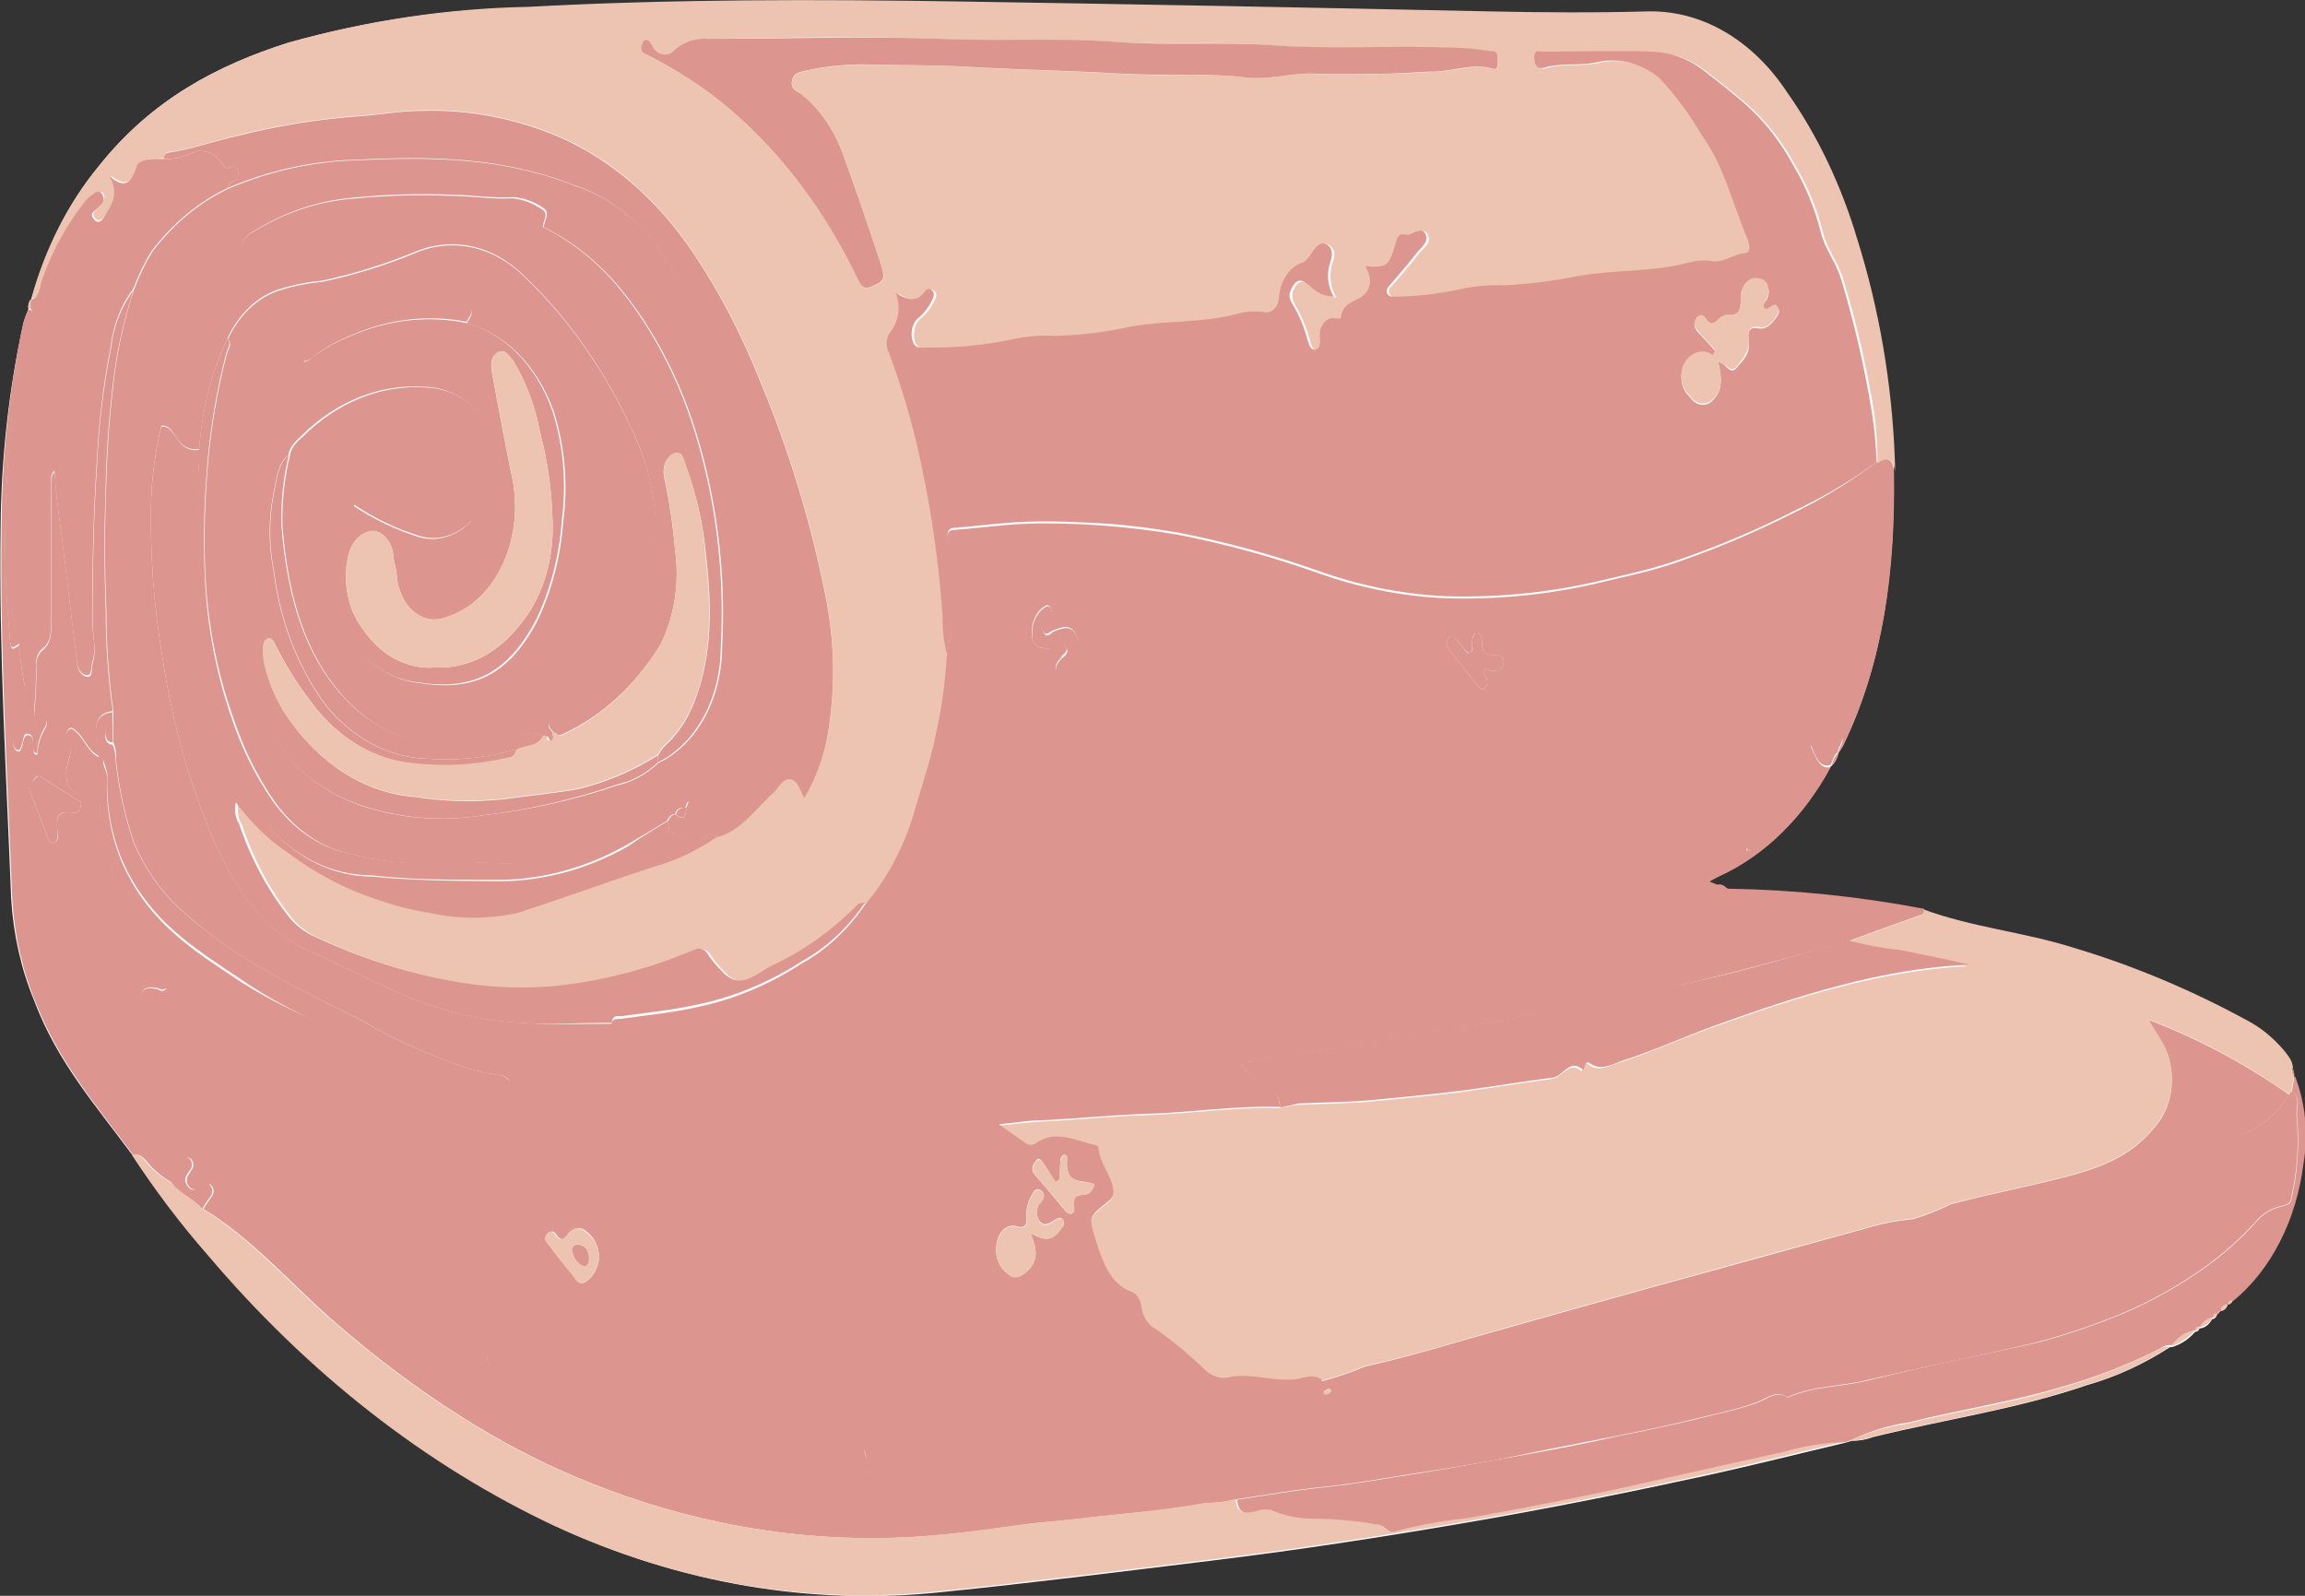 <svg width="26" height="18" viewBox="0 0 26 18" fill="none" xmlns="http://www.w3.org/2000/svg">
<rect x="0" y="0" width="26" height="18" fill="#333333" stroke="none"/>
<g clip-path="url(#clip0_166_336)">
<path d="M25.015 14.817L25.045 14.789C25.063 14.788 25.08 14.78 25.095 14.767C25.109 14.754 25.12 14.735 25.126 14.714C25.137 14.715 25.148 14.712 25.157 14.704C25.166 14.697 25.174 14.686 25.178 14.674C25.388 14.501 25.567 14.274 25.704 14.007C25.84 13.74 25.931 13.439 25.97 13.124C26.027 12.787 25.991 12.435 25.869 12.127L25.856 12.06C25.856 11.971 25.8 11.919 25.758 11.864C25.632 11.713 25.484 11.593 25.322 11.511C24.689 11.168 24.034 10.895 23.364 10.695C22.809 10.516 22.233 10.465 21.686 10.268C20.955 10.129 20.217 10.053 19.477 10.041C19.462 10.018 19.442 10.001 19.419 9.992C19.396 9.984 19.372 9.985 19.349 9.995L19.254 9.954L19.385 9.883C19.897 9.652 20.338 9.22 20.646 8.651C20.668 8.634 20.686 8.613 20.701 8.587C20.716 8.561 20.726 8.532 20.732 8.501C20.751 8.475 20.769 8.447 20.785 8.418C21.247 7.469 21.376 6.422 21.359 5.331C21.362 5.288 21.362 5.245 21.359 5.202C21.328 4.346 21.185 3.503 20.935 2.707C20.753 2.095 20.484 1.531 20.14 1.045C19.95 0.757 19.713 0.527 19.445 0.37C19.177 0.213 18.886 0.133 18.591 0.137C17.98 0.154 17.37 0.15 16.759 0.137C14.78 0.094 12.803 0.057 10.828 0.026C9.202 3.47849e-06 7.577 -0.002 5.951 0.085C5.043 0.101 4.14 0.234 3.253 0.481C2.454 0.735 1.71 1.122 1.112 1.878C0.77 2.293 0.511 2.806 0.354 3.374C0.341 3.387 0.332 3.404 0.326 3.423C0.32 3.443 0.319 3.464 0.322 3.485C0.301 3.532 0.282 3.581 0.267 3.632C0.1 4.386 0.013 5.165 0.007 5.948C-0.013 7.347 0.072 8.74 0.126 10.136C0.15 10.54 0.239 10.934 0.388 11.293C0.648 11.984 1.09 12.481 1.491 13.026C1.763 13.431 2.057 13.811 2.372 14.161C3.502 15.496 4.827 16.535 6.273 17.216C7.668 17.863 9.156 18.116 10.635 17.957C11.642 17.855 12.637 17.729 13.637 17.607C14.665 17.483 15.69 17.323 16.715 17.145C17.554 16.998 18.408 16.827 19.25 16.643C19.776 16.528 20.299 16.395 20.822 16.272L20.884 16.252C20.966 16.254 21.048 16.24 21.126 16.21C21.933 16.011 22.752 15.896 23.547 15.622C23.87 15.53 24.183 15.386 24.478 15.195H24.488H24.497C24.596 15.168 24.687 15.108 24.762 15.022C24.772 15.023 24.782 15.02 24.791 15.014C24.8 15.007 24.806 14.997 24.81 14.985C24.839 14.983 24.867 14.972 24.892 14.953C24.916 14.935 24.937 14.909 24.953 14.879C24.964 14.88 24.974 14.876 24.983 14.869C24.992 14.861 25 14.851 25.003 14.838L25.015 14.817Z" fill="#FDFDFD"/>
<path d="M0.351 3.376C0.507 2.808 0.767 2.295 1.109 1.88C1.706 1.128 2.451 0.737 3.25 0.483C4.142 0.23 5.052 0.094 5.966 0.077C7.592 -0.011 9.217 -0.009 10.843 0.017C12.82 0.048 14.796 0.085 16.774 0.128C17.385 0.141 17.995 0.145 18.606 0.128C18.901 0.125 19.192 0.204 19.46 0.361C19.728 0.518 19.965 0.749 20.155 1.036C20.499 1.522 20.768 2.086 20.95 2.698C21.2 3.494 21.343 4.338 21.374 5.194C21.377 5.237 21.377 5.279 21.374 5.322C21.359 5.181 21.301 5.149 21.207 5.213C21.207 5.213 21.188 5.213 21.178 5.213C21.177 5.031 21.165 4.849 21.143 4.668C21.059 4.15 20.942 3.642 20.792 3.149C20.735 2.959 20.609 2.812 20.566 2.63C20.498 2.361 20.394 2.108 20.26 1.882C20.129 1.636 19.966 1.42 19.779 1.241C19.603 1.077 19.413 0.936 19.229 0.791C19.057 0.662 18.861 0.592 18.662 0.59C18.254 0.568 17.844 0.59 17.435 0.59C17.4 0.59 17.331 0.541 17.333 0.656C17.334 0.771 17.38 0.79 17.445 0.769C17.635 0.714 17.828 0.75 18.017 0.714C18.269 0.648 18.531 0.711 18.747 0.889C18.924 1.079 19.083 1.294 19.222 1.53C19.47 1.867 19.573 2.307 19.739 2.703C19.767 2.771 19.776 2.859 19.707 2.863C19.581 2.863 19.474 2.972 19.343 2.953C19.257 2.939 19.169 2.943 19.084 2.965C18.668 3.081 18.245 3.045 17.819 3.121C17.55 3.175 17.278 3.209 17.006 3.224C16.824 3.218 16.642 3.235 16.464 3.275C16.228 3.326 15.989 3.351 15.751 3.352C15.719 3.352 15.678 3.352 15.67 3.301C15.662 3.25 15.69 3.239 15.712 3.213C15.809 3.098 15.91 2.987 16.002 2.865C16.048 2.803 16.15 2.752 16.108 2.651C16.066 2.551 15.987 2.651 15.923 2.651C15.86 2.651 15.809 2.613 15.779 2.72C15.697 3.017 15.68 3.03 15.43 3.008C15.47 3.089 15.506 3.158 15.464 3.26C15.392 3.429 15.177 3.365 15.15 3.596C15.128 3.6 15.105 3.6 15.083 3.596C15.06 3.592 15.037 3.595 15.015 3.604C14.993 3.613 14.974 3.629 14.957 3.65C14.941 3.67 14.929 3.696 14.922 3.723C14.914 3.751 14.912 3.78 14.915 3.809C14.915 3.867 14.924 3.931 14.871 3.948C14.819 3.965 14.794 3.906 14.779 3.852C14.743 3.713 14.69 3.582 14.623 3.463C14.575 3.384 14.556 3.324 14.608 3.237C14.66 3.149 14.73 3.175 14.796 3.224C14.874 3.307 14.972 3.353 15.073 3.354C15.038 3.299 15.016 3.233 15.009 3.163C15.002 3.092 15.011 3.021 15.034 2.957C15.059 2.884 15.066 2.814 14.999 2.769C14.932 2.724 14.89 2.769 14.848 2.824C14.806 2.88 14.781 2.94 14.72 2.968C14.65 2.99 14.587 3.039 14.54 3.108C14.492 3.177 14.462 3.263 14.454 3.354C14.453 3.38 14.449 3.406 14.44 3.43C14.431 3.453 14.418 3.474 14.402 3.49C14.385 3.506 14.367 3.518 14.347 3.524C14.327 3.53 14.306 3.531 14.286 3.525C14.195 3.513 14.104 3.518 14.014 3.538C13.601 3.656 13.175 3.615 12.762 3.694C12.489 3.755 12.212 3.788 11.934 3.794C11.786 3.786 11.637 3.796 11.491 3.824C11.159 3.898 10.822 3.933 10.484 3.927C10.419 3.927 10.343 3.95 10.316 3.835C10.305 3.787 10.307 3.736 10.322 3.69C10.337 3.644 10.364 3.606 10.399 3.583C10.458 3.53 10.507 3.463 10.545 3.384C10.561 3.352 10.575 3.316 10.545 3.286C10.534 3.273 10.52 3.267 10.505 3.267C10.491 3.267 10.476 3.273 10.466 3.286C10.368 3.421 10.259 3.397 10.13 3.307C10.159 3.379 10.169 3.46 10.158 3.539C10.148 3.618 10.118 3.691 10.073 3.747C10.049 3.776 10.033 3.814 10.029 3.856C10.024 3.898 10.032 3.94 10.05 3.976C10.206 4.387 10.33 4.816 10.42 5.258C10.541 5.817 10.621 6.389 10.659 6.967C10.655 7.113 10.674 7.258 10.712 7.394C10.694 7.691 10.653 7.985 10.588 8.27C10.524 8.589 10.42 8.888 10.33 9.198C10.21 9.575 10.025 9.914 9.79 10.189C9.761 10.189 9.726 10.189 9.706 10.213C9.417 10.505 9.093 10.736 8.746 10.896C8.568 10.984 8.382 11.195 8.174 10.962C8.121 10.911 8.072 10.853 8.028 10.789C8.011 10.754 7.985 10.729 7.954 10.716C7.923 10.704 7.89 10.707 7.86 10.723C7.38 10.926 6.884 11.059 6.38 11.12C6.003 11.163 5.622 11.155 5.246 11.095C4.668 10.999 4.1 10.82 3.553 10.561C3.464 10.517 3.381 10.454 3.308 10.373C3.062 10.069 2.865 9.706 2.73 9.304C2.708 9.27 2.694 9.23 2.687 9.188C2.68 9.145 2.682 9.101 2.691 9.059C2.854 9.283 3.044 9.474 3.253 9.625C3.581 9.866 3.935 10.046 4.303 10.159C4.476 10.219 4.652 10.262 4.83 10.289C5.169 10.366 5.516 10.366 5.855 10.289C6.359 10.127 6.852 9.948 7.352 9.781C7.61 9.712 7.858 9.596 8.09 9.437C8.353 9.373 8.525 9.119 8.729 8.933C8.79 8.875 8.835 8.775 8.919 8.783C9.003 8.792 9.025 8.907 9.073 8.997C9.219 8.757 9.316 8.475 9.355 8.176C9.424 7.694 9.41 7.198 9.315 6.724C9.148 5.882 8.901 5.07 8.58 4.305C8.376 3.786 8.123 3.301 7.828 2.859C7.424 2.252 6.899 1.796 6.308 1.538C5.817 1.331 5.302 1.231 4.785 1.243C4.518 1.243 4.251 1.297 3.983 1.31C3.55 1.346 3.119 1.417 2.693 1.523C2.434 1.579 2.189 1.675 1.919 1.711C1.881 1.711 1.856 1.733 1.85 1.786C1.746 1.786 1.582 1.786 1.557 1.859C1.488 2.083 1.404 2.102 1.248 1.978C1.356 2.154 1.28 2.282 1.206 2.406C1.176 2.453 1.122 2.519 1.072 2.459C1.022 2.399 1.09 2.363 1.122 2.327C1.154 2.29 1.194 2.235 1.171 2.188C1.148 2.141 1.084 2.171 1.042 2.188C1.017 2.206 0.994 2.229 0.975 2.256C0.77 2.512 0.604 2.814 0.486 3.147C0.46 3.224 0.466 3.337 0.377 3.361C0.375 3.359 0.371 3.358 0.368 3.358C0.365 3.358 0.362 3.359 0.359 3.361L0.351 3.376ZM14.093 0.878C14.34 0.897 14.579 0.82 14.826 0.833C15.105 0.848 15.385 0.833 15.665 0.833C15.833 0.833 16.011 0.814 16.182 0.81C16.398 0.81 16.611 0.711 16.829 0.776C16.873 0.788 16.895 0.776 16.895 0.718C16.895 0.66 16.908 0.588 16.836 0.579C16.717 0.566 16.598 0.545 16.479 0.543C15.749 0.519 15.017 0.566 14.288 0.508C13.722 0.464 13.155 0.508 12.588 0.474C11.932 0.425 11.273 0.474 10.613 0.44C9.739 0.402 8.863 0.427 7.988 0.44C7.859 0.428 7.73 0.468 7.62 0.555C7.603 0.578 7.582 0.595 7.559 0.605C7.536 0.616 7.511 0.62 7.486 0.617C7.462 0.614 7.438 0.605 7.417 0.589C7.396 0.573 7.378 0.551 7.364 0.526C7.343 0.489 7.317 0.436 7.273 0.455C7.262 0.465 7.252 0.479 7.245 0.494C7.239 0.51 7.235 0.527 7.234 0.545C7.234 0.609 7.281 0.609 7.317 0.628C7.556 0.75 7.788 0.893 8.011 1.055C8.691 1.568 9.262 2.284 9.674 3.143C9.707 3.213 9.734 3.271 9.818 3.239C9.986 3.175 9.996 3.158 9.931 2.961C9.801 2.572 9.67 2.186 9.533 1.805C9.433 1.5 9.262 1.241 9.041 1.066C8.991 1.028 8.924 1.008 8.934 0.921C8.944 0.833 9.018 0.814 9.08 0.801C9.292 0.755 9.507 0.73 9.722 0.729C10.125 0.741 10.528 0.729 10.93 0.756C11.506 0.791 12.081 0.799 12.655 0.833C13.133 0.865 13.615 0.818 14.093 0.878Z" fill="#EDC3B1"/>
<path d="M21.168 5.213C21.178 5.213 21.19 5.213 21.197 5.213C21.294 5.149 21.353 5.181 21.364 5.322C21.381 6.414 21.252 7.459 20.791 8.409C20.774 8.438 20.756 8.466 20.737 8.493C20.737 8.428 20.797 8.399 20.78 8.326C20.767 8.323 20.753 8.323 20.74 8.326C20.658 8.347 20.584 8.505 20.485 8.339C20.463 8.302 20.405 8.392 20.433 8.439C20.487 8.533 20.517 8.683 20.651 8.653C20.343 9.223 19.902 9.654 19.39 9.886C19.346 9.907 19.302 9.933 19.26 9.956C19.245 9.877 19.195 9.888 19.156 9.901C18.831 9.999 18.497 10.037 18.168 10.114C17.809 10.187 17.45 10.245 17.091 10.309C16.732 10.373 16.42 10.428 16.084 10.484L15.133 10.64C14.907 10.655 14.682 10.697 14.462 10.766C14.261 10.832 14.054 10.869 13.846 10.877C13.424 10.928 12.999 10.979 12.58 11.054C11.994 11.157 11.405 11.138 10.816 11.268C10.553 11.321 10.283 11.306 10.018 11.351C9.447 11.445 8.875 11.471 8.303 11.52C7.834 11.57 7.364 11.585 6.894 11.567C6.904 11.475 6.959 11.499 7.005 11.492C7.283 11.452 7.563 11.426 7.843 11.364C8.263 11.28 8.669 11.112 9.046 10.866C9.319 10.717 9.561 10.491 9.756 10.206C9.992 9.931 10.177 9.592 10.296 9.215C10.383 8.905 10.491 8.606 10.555 8.287C10.619 8.002 10.661 7.708 10.679 7.412C10.726 7.147 10.742 6.874 10.724 6.604C10.707 6.442 10.694 6.277 10.681 6.115C10.681 6.044 10.681 5.982 10.758 5.978C11.04 5.957 11.321 5.916 11.597 5.907C11.872 5.899 12.18 5.907 12.472 5.931C12.764 5.954 13.019 5.986 13.286 6.031C13.815 6.134 14.338 6.277 14.853 6.459C15.318 6.626 15.796 6.723 16.279 6.747C16.841 6.767 17.403 6.716 17.957 6.593C18.292 6.512 18.646 6.444 18.98 6.32C19.408 6.17 19.828 5.99 20.24 5.781C20.561 5.624 20.871 5.434 21.168 5.213ZM16.745 7.54L16.809 7.561C16.876 7.576 16.955 7.561 16.962 7.476C16.969 7.39 16.88 7.388 16.831 7.386C16.752 7.386 16.717 7.352 16.717 7.249C16.717 7.204 16.704 7.14 16.655 7.144C16.606 7.149 16.608 7.211 16.606 7.26C16.605 7.309 16.616 7.341 16.586 7.36C16.556 7.379 16.527 7.33 16.504 7.305C16.48 7.279 16.47 7.26 16.452 7.243C16.433 7.226 16.396 7.138 16.346 7.189C16.296 7.241 16.324 7.303 16.36 7.347C16.464 7.482 16.571 7.612 16.677 7.745C16.698 7.773 16.724 7.79 16.752 7.758C16.763 7.746 16.771 7.73 16.774 7.712C16.777 7.695 16.776 7.676 16.771 7.659C16.761 7.623 16.714 7.602 16.745 7.54ZM11.81 7.313C11.843 7.313 11.877 7.313 11.909 7.296C11.941 7.279 11.999 7.243 12.026 7.296C12.053 7.35 11.989 7.377 11.966 7.418C11.942 7.459 11.944 7.441 11.935 7.456C11.927 7.471 11.888 7.523 11.922 7.565C11.956 7.608 11.979 7.595 12.013 7.565C12.065 7.529 12.107 7.472 12.131 7.402C12.156 7.333 12.161 7.255 12.147 7.181C12.086 7.023 11.979 7.074 11.885 7.108C11.847 7.121 11.8 7.181 11.768 7.123C11.736 7.065 11.79 7.021 11.828 6.986C11.843 6.976 11.854 6.959 11.859 6.939C11.864 6.919 11.863 6.897 11.857 6.877C11.845 6.839 11.818 6.811 11.79 6.835C11.743 6.86 11.704 6.903 11.677 6.957C11.65 7.011 11.636 7.074 11.637 7.138C11.642 7.288 11.722 7.315 11.81 7.313ZM19.729 9.612C19.729 9.601 19.74 9.589 19.729 9.582C19.717 9.576 19.713 9.567 19.707 9.569C19.7 9.572 19.695 9.591 19.707 9.597C19.718 9.604 19.724 9.608 19.732 9.612H19.729Z" fill="#DC968F"/>
<path d="M6.904 11.548C7.374 11.566 7.844 11.551 8.313 11.501C8.885 11.452 9.457 11.426 10.028 11.332C10.293 11.287 10.563 11.302 10.826 11.249C11.41 11.127 12.001 11.146 12.59 11.035C13.009 10.96 13.429 10.909 13.856 10.858C14.064 10.85 14.271 10.812 14.472 10.747C14.692 10.678 14.917 10.636 15.143 10.62L16.095 10.465C16.43 10.409 16.766 10.349 17.101 10.289C17.437 10.23 17.819 10.168 18.178 10.095C18.514 10.027 18.849 9.988 19.166 9.881C19.205 9.868 19.255 9.858 19.27 9.937L19.364 9.977L19.492 10.024C20.232 10.036 20.97 10.111 21.702 10.251C21.713 10.294 21.702 10.309 21.665 10.321C21.395 10.415 21.126 10.514 20.858 10.612L20.494 10.712C19.945 10.87 19.391 11.011 18.836 11.14C18.333 11.249 17.818 11.353 17.308 11.445C16.834 11.535 16.361 11.61 15.888 11.689C15.534 11.749 15.18 11.819 14.823 11.862C14.543 11.892 14.268 11.982 13.984 11.984C13.912 11.984 13.838 11.984 13.768 11.984C13.445 12.028 13.123 12.095 12.8 12.12C12.424 12.15 12.048 12.206 11.672 12.246C11.058 12.31 10.443 12.355 9.826 12.379C9.275 12.398 8.723 12.379 8.169 12.379C8.001 12.379 7.845 12.349 7.682 12.343C7.52 12.336 7.33 12.343 7.154 12.343C6.687 12.308 6.224 12.212 5.755 12.202C5.739 12.178 5.72 12.159 5.698 12.146C5.677 12.134 5.653 12.128 5.629 12.129C5.444 12.1 5.262 12.051 5.084 11.982C4.739 11.857 4.402 11.7 4.077 11.509C3.406 11.163 2.723 10.868 2.122 10.33C1.868 10.125 1.658 9.841 1.512 9.505C1.41 9.204 1.341 8.886 1.307 8.561C1.315 8.497 1.305 8.432 1.278 8.377V8.01C1.226 7.64 1.2 7.264 1.2 6.888C1.179 6.399 1.181 5.907 1.2 5.42C1.209 5.068 1.234 4.717 1.275 4.369C1.315 3.989 1.395 3.617 1.513 3.265C1.57 3.113 1.639 2.97 1.72 2.837C1.962 2.521 2.256 2.278 2.582 2.126C3.055 1.925 3.55 1.817 4.048 1.807C4.867 1.767 5.688 1.778 6.481 2.094C6.975 2.252 7.403 2.643 7.679 3.188C7.829 3.515 7.962 3.855 8.077 4.205C8.412 5.137 8.667 6.112 8.837 7.115C8.868 7.266 8.872 7.425 8.849 7.579C8.825 7.733 8.774 7.878 8.699 8.003C8.446 8.418 8.134 8.771 7.781 9.044C7.722 9.04 7.664 9.059 7.614 9.099C7.406 9.26 7.185 9.392 6.956 9.492C6.637 9.641 6.302 9.727 5.963 9.747C5.649 9.747 5.337 9.715 5.021 9.734C4.66 9.76 4.297 9.725 3.943 9.629C3.62 9.56 3.325 9.356 3.104 9.05C2.903 8.763 2.742 8.435 2.626 8.08C2.441 7.557 2.335 6.994 2.314 6.42C2.301 6.048 2.31 5.675 2.34 5.305C2.374 4.857 2.448 4.415 2.56 3.989C2.575 3.942 2.622 3.884 2.572 3.824C2.637 3.686 2.723 3.565 2.826 3.47C2.929 3.375 3.045 3.307 3.169 3.271C3.323 3.223 3.479 3.193 3.637 3.179C4.001 3.102 4.359 2.99 4.709 2.844C4.914 2.762 5.131 2.746 5.342 2.795C5.552 2.844 5.75 2.957 5.919 3.126C6.42 3.602 6.838 4.204 7.149 4.895C7.29 5.187 7.376 5.518 7.397 5.86C7.404 6.432 7.269 6.992 7.011 7.461C6.851 7.78 6.624 8.036 6.355 8.2C6.351 8.183 6.343 8.167 6.333 8.155C6.322 8.142 6.31 8.133 6.296 8.128C6.282 8.123 6.268 8.123 6.254 8.127C6.24 8.131 6.227 8.139 6.216 8.151C6.152 8.206 6.226 8.234 6.241 8.275C6.24 8.286 6.24 8.297 6.241 8.309H6.125C6 8.221 5.864 8.309 5.748 8.33C5.47 8.376 5.189 8.391 4.909 8.375C4.606 8.365 4.31 8.248 4.057 8.035C3.475 7.533 3.253 6.781 3.186 5.931C3.179 5.663 3.207 5.396 3.27 5.14C3.287 5.036 3.354 4.982 3.414 4.927C3.811 4.533 4.306 4.335 4.808 4.371C5.011 4.377 5.208 4.461 5.372 4.613C5.751 4.972 5.723 5.66 5.322 5.895C5.316 5.881 5.306 5.871 5.295 5.866C5.284 5.861 5.271 5.86 5.26 5.865C5.03 5.932 4.79 5.899 4.577 5.771C4.451 5.698 4.315 5.653 4.188 5.591C4.06 5.529 4.02 5.566 3.993 5.707C3.976 5.71 3.961 5.717 3.946 5.729C3.932 5.74 3.92 5.755 3.911 5.773C3.595 6.2 3.733 6.909 3.976 7.247C4.173 7.51 4.439 7.672 4.723 7.704C5.308 7.798 5.729 7.644 6.065 6.997C6.227 6.657 6.325 6.274 6.354 5.878C6.409 5.459 6.371 5.029 6.245 4.636C6.155 4.385 6.019 4.165 5.85 3.993C5.68 3.822 5.481 3.704 5.268 3.649C5.283 3.596 5.342 3.557 5.313 3.487C5.285 3.416 5.223 3.433 5.172 3.429C4.736 3.393 4.299 3.488 3.897 3.707C3.714 3.78 3.548 3.912 3.418 4.091C3.352 4.17 3.28 4.243 3.221 4.329C2.946 4.749 2.792 5.277 2.783 5.824C2.77 6.085 2.768 6.348 2.741 6.608C2.715 6.832 2.715 7.06 2.741 7.283C2.879 8.249 3.347 8.837 4.084 9.091C4.525 9.234 4.983 9.27 5.434 9.198C5.953 9.141 6.467 9.026 6.971 8.856C7.136 8.819 7.293 8.733 7.427 8.606C7.636 8.508 7.817 8.331 7.945 8.1C8.073 7.868 8.143 7.592 8.145 7.309C8.194 6.433 8.079 5.554 7.81 4.745C7.633 4.222 7.381 3.745 7.067 3.339C6.803 2.999 6.486 2.735 6.135 2.564C6.135 2.493 6.211 2.406 6.135 2.35C6.032 2.278 5.918 2.235 5.8 2.224C5.565 2.237 5.333 2.201 5.1 2.196C4.718 2.181 4.334 2.193 3.953 2.233C3.594 2.266 3.244 2.382 2.918 2.574C2.84 2.624 2.75 2.654 2.72 2.788C2.591 2.897 2.478 3.033 2.384 3.19C2.072 3.646 1.875 4.211 1.819 4.811C1.754 5.078 1.716 5.353 1.705 5.632C1.69 6.236 1.734 6.84 1.835 7.431C1.941 8.139 2.133 8.822 2.402 9.456C2.649 10.014 2.965 10.486 3.461 10.712C3.835 10.881 4.206 11.069 4.582 11.236C4.991 11.408 5.417 11.508 5.847 11.535C6.199 11.561 6.552 11.548 6.904 11.548Z" fill="#DC968F"/>
<path d="M20.851 10.618C21.119 10.52 21.388 10.422 21.658 10.328C21.695 10.315 21.707 10.3 21.695 10.257C22.245 10.46 22.821 10.512 23.373 10.685C24.043 10.884 24.698 11.157 25.331 11.501C25.492 11.582 25.64 11.702 25.767 11.853C25.809 11.909 25.861 11.96 25.864 12.05C25.841 12.08 25.846 12.103 25.878 12.116L25.847 12.302L25.817 12.34C25.316 11.989 24.786 11.706 24.237 11.499L24.391 11.755C24.466 11.887 24.503 12.047 24.496 12.209C24.489 12.371 24.438 12.526 24.352 12.646C24.081 13.022 23.717 13.154 23.346 13.257C22.903 13.377 22.453 13.458 22.004 13.578C21.863 13.647 21.719 13.703 21.572 13.746C21.398 13.761 21.224 13.795 21.054 13.847C20.214 14.076 19.375 14.307 18.537 14.541C18.002 14.688 17.465 14.84 16.93 14.992C16.427 15.133 15.924 15.295 15.405 15.404C15.24 15.474 15.072 15.531 14.902 15.575C14.793 15.502 14.684 15.575 14.578 15.575C14.343 15.594 14.113 15.502 13.875 15.547C13.828 15.56 13.779 15.56 13.732 15.548C13.684 15.536 13.639 15.512 13.6 15.477C13.422 15.304 13.234 15.147 13.038 15.009C12.994 14.988 12.956 14.953 12.926 14.908C12.897 14.862 12.877 14.807 12.87 14.748C12.865 14.708 12.851 14.671 12.83 14.641C12.808 14.611 12.78 14.591 12.749 14.582C12.514 14.496 12.429 14.242 12.353 13.994C12.278 13.746 12.286 13.733 12.477 13.582C12.519 13.547 12.565 13.522 12.555 13.445C12.531 13.263 12.387 13.146 12.387 12.954C12.387 12.954 12.363 12.932 12.35 12.93C12.128 12.881 11.909 12.753 11.679 12.911C11.662 12.923 11.643 12.929 11.623 12.929C11.604 12.929 11.585 12.923 11.568 12.911L11.263 12.697C11.447 12.68 11.598 12.659 11.736 12.652C12.123 12.635 12.511 12.592 12.897 12.58C13.41 12.567 13.92 12.484 14.434 12.501C14.499 12.488 14.566 12.469 14.632 12.464C14.918 12.449 15.207 12.451 15.494 12.422C15.756 12.396 16.017 12.373 16.279 12.343C16.687 12.298 17.093 12.223 17.5 12.172C17.618 12.159 17.702 11.958 17.836 12.082C17.855 12.099 17.858 11.969 17.912 12.007C18.047 12.105 18.172 12.007 18.296 11.977C18.631 11.866 18.967 11.712 19.312 11.591C20.254 11.251 21.203 10.95 22.193 10.898C21.938 10.834 21.681 10.789 21.425 10.734C21.232 10.712 21.04 10.673 20.851 10.618Z" fill="#EDC3B1"/>
<path d="M25.817 12.347L25.847 12.308C25.961 12.373 25.891 12.501 25.906 12.597C25.934 12.908 25.912 13.224 25.841 13.524C25.831 13.59 25.777 13.586 25.736 13.603C25.648 13.622 25.564 13.665 25.49 13.729C25.293 13.952 25.078 14.146 24.847 14.308C24.563 14.507 24.265 14.674 23.958 14.806C23.64 14.938 23.316 15.049 22.988 15.137C22.352 15.291 21.71 15.413 21.074 15.564C20.774 15.641 20.462 15.626 20.168 15.757H20.155C20.032 15.673 19.915 15.782 19.819 15.816C19.594 15.9 19.364 15.943 19.138 16C18.838 16.075 18.537 16.137 18.235 16.197C17.876 16.269 17.519 16.334 17.16 16.41C16.801 16.487 16.395 16.554 16.012 16.611C15.63 16.669 15.294 16.735 14.932 16.771C14.596 16.804 14.277 16.863 13.95 16.91C13.84 16.94 13.728 16.954 13.615 16.953C13.147 17.041 12.674 17.071 12.204 17.128C11.957 17.158 11.7 17.173 11.461 17.209C11.024 17.271 10.586 17.327 10.147 17.344C9.473 17.37 8.799 17.313 8.134 17.173C7.564 17.055 7.003 16.877 6.456 16.643C6.034 16.462 5.623 16.244 5.224 15.992C4.717 15.673 4.229 15.308 3.763 14.9C3.275 14.473 2.835 13.962 2.295 13.637C2.314 13.603 2.336 13.57 2.359 13.539C2.391 13.494 2.433 13.449 2.394 13.383C2.355 13.317 2.322 13.383 2.283 13.398C2.245 13.413 2.171 13.443 2.126 13.374C2.08 13.306 2.126 13.255 2.156 13.204C2.164 13.196 2.17 13.186 2.174 13.175C2.178 13.164 2.18 13.152 2.18 13.139C2.18 13.127 2.178 13.115 2.174 13.104C2.17 13.093 2.164 13.083 2.156 13.075C2.112 13.03 2.08 13.075 2.06 13.114C2.02 13.187 1.988 13.268 1.951 13.345C1.859 13.297 1.774 13.231 1.698 13.15C1.642 13.09 1.592 13.001 1.503 13.03C1.102 12.486 0.664 11.988 0.399 11.298C0.251 10.938 0.162 10.544 0.138 10.14C0.084 8.745 -0.002 7.362 0.018 5.952C0.02 5.172 0.102 4.395 0.263 3.643C0.279 3.592 0.297 3.542 0.319 3.495H0.349C0.349 3.495 0.366 3.519 0.364 3.523C0.263 3.84 0.194 4.172 0.158 4.51C0.104 4.962 0.072 5.417 0.062 5.873C0.053 6.289 0.068 6.704 0.106 7.117C0.122 7.345 0.119 7.345 0.22 7.277C0.226 7.416 0.243 7.554 0.27 7.689C0.315 7.858 0.208 7.961 0.188 8.099C0.174 8.189 0.159 8.279 0.151 8.369C0.148 8.39 0.151 8.412 0.159 8.432C0.168 8.451 0.181 8.466 0.196 8.475C0.231 8.49 0.24 8.439 0.252 8.409C0.263 8.379 0.265 8.281 0.325 8.294C0.386 8.307 0.372 8.388 0.377 8.446C0.382 8.503 0.377 8.51 0.421 8.512C0.427 8.405 0.457 8.304 0.508 8.219C0.537 8.181 0.545 8.093 0.455 8.114C0.404 8.127 0.389 8.093 0.387 8.031C0.404 7.866 0.412 7.7 0.411 7.533C0.406 7.497 0.41 7.459 0.421 7.425C0.432 7.39 0.451 7.361 0.475 7.339C0.575 7.264 0.58 7.149 0.58 7.021C0.58 6.516 0.58 6.011 0.58 5.504C0.58 5.444 0.567 5.375 0.617 5.322C0.634 5.642 0.688 5.963 0.725 6.266C0.772 6.677 0.821 7.085 0.872 7.493C0.875 7.53 0.888 7.565 0.91 7.591C0.931 7.617 0.959 7.632 0.988 7.634C1.052 7.634 1.027 7.54 1.044 7.488C1.094 7.328 1.044 7.174 1.044 7.018C1.044 6.42 1.055 5.824 1.096 5.226C1.116 4.788 1.168 4.354 1.252 3.929C1.28 3.682 1.369 3.453 1.507 3.275C1.389 3.628 1.308 4 1.268 4.38C1.227 4.728 1.202 5.079 1.193 5.431C1.176 5.918 1.174 6.409 1.193 6.899C1.193 7.275 1.219 7.65 1.272 8.02C1.082 8.048 1.047 8.157 1.116 8.527C0.995 8.471 0.948 8.313 0.857 8.243C0.832 8.223 0.809 8.196 0.78 8.217C0.773 8.223 0.767 8.23 0.762 8.239C0.757 8.249 0.754 8.259 0.753 8.27C0.751 8.28 0.752 8.291 0.754 8.302C0.757 8.312 0.761 8.322 0.767 8.33C0.785 8.36 0.796 8.396 0.799 8.434C0.802 8.472 0.796 8.51 0.782 8.544C0.691 8.824 0.782 8.988 1.032 8.971C1.094 8.971 1.129 8.997 1.127 9.069C1.127 9.326 1.233 9.548 1.26 9.796C1.283 9.939 1.322 10.078 1.377 10.206C1.497 10.555 1.668 10.872 1.881 11.14C1.827 11.189 1.79 11.14 1.75 11.14C1.607 11.12 1.562 11.191 1.617 11.353C1.645 11.438 1.678 11.52 1.718 11.597C1.939 11.986 2.191 12.344 2.471 12.665C2.824 13.123 3.199 13.551 3.595 13.947C4.085 14.457 4.619 14.893 5.188 15.246C5.24 15.276 5.313 15.287 5.34 15.338C5.404 15.46 5.448 15.483 5.508 15.28C5.526 15.445 5.523 15.609 5.659 15.441C5.669 15.434 5.681 15.43 5.693 15.43C5.704 15.43 5.716 15.434 5.726 15.441C5.861 15.517 6.003 15.569 6.149 15.594C6.667 15.789 7.191 15.96 7.714 16.133C8.189 16.322 8.678 16.442 9.174 16.492C9.269 16.492 9.373 16.517 9.404 16.68C9.414 16.742 9.472 16.761 9.519 16.776C9.632 16.81 9.704 16.733 9.783 16.641C9.862 16.549 9.751 16.453 9.754 16.349C9.83 16.349 9.922 16.423 9.966 16.366C10.082 16.218 10.207 16.299 10.33 16.304C10.556 16.304 10.779 16.242 11.001 16.265C11.082 16.272 11.164 16.272 11.246 16.265C11.731 16.218 12.217 16.171 12.702 16.12C12.912 16.096 13.12 16.058 13.33 16.032C13.652 15.992 13.97 15.921 14.293 15.864C14.509 15.832 14.724 15.783 14.935 15.716C14.967 15.716 15.001 15.716 15.021 15.68C15.159 15.674 15.297 15.652 15.432 15.614C15.818 15.569 16.194 15.451 16.574 15.366C17.259 15.212 17.942 15.044 18.625 14.861L20.027 14.488C20.742 14.3 21.453 14.082 22.168 13.881C23.158 13.631 24.134 13.299 25.091 12.887C25.354 12.776 25.636 12.661 25.817 12.347ZM0.807 9.163C0.817 9.169 0.828 9.171 0.839 9.171C0.851 9.17 0.861 9.166 0.871 9.16C0.881 9.153 0.89 9.144 0.897 9.133C0.904 9.122 0.908 9.109 0.911 9.095C0.928 9.035 0.879 9.027 0.852 9.01C0.725 8.926 0.596 8.851 0.468 8.766C0.419 8.736 0.396 8.766 0.371 8.809C0.346 8.852 0.315 8.871 0.339 8.933C0.408 9.099 0.47 9.27 0.535 9.437C0.55 9.475 0.565 9.522 0.609 9.507C0.653 9.492 0.656 9.452 0.649 9.392C0.629 9.198 0.658 9.153 0.807 9.163Z" fill="#DC968F"/>
<path d="M1.488 13.028C1.577 12.998 1.627 13.088 1.683 13.148C1.759 13.229 1.844 13.295 1.936 13.342C2.035 13.471 2.178 13.515 2.282 13.635C2.822 13.96 3.261 14.473 3.75 14.898C4.216 15.306 4.704 15.671 5.211 15.989C5.609 16.242 6.021 16.46 6.442 16.641C6.99 16.875 7.551 17.052 8.12 17.171C8.785 17.311 9.46 17.368 10.133 17.342C10.573 17.325 11.011 17.269 11.447 17.207C11.694 17.171 11.95 17.156 12.19 17.126C12.66 17.069 13.133 17.039 13.601 16.951C13.714 16.952 13.827 16.938 13.937 16.908C13.949 17.09 14.054 17.058 14.142 17.043C14.196 17.02 14.253 17.015 14.309 17.026C14.458 17.088 14.614 17.121 14.771 17.124C15.028 17.125 15.286 17.149 15.541 17.195C15.605 17.207 15.646 17.291 15.709 17.269C15.979 17.197 16.253 17.146 16.529 17.118C17.086 17.021 17.641 16.904 18.197 16.795C18.836 16.66 19.474 16.513 20.111 16.368C20.337 16.3 20.567 16.264 20.799 16.261C20.275 16.385 19.752 16.517 19.227 16.633C18.388 16.816 17.539 16.987 16.692 17.135C15.667 17.312 14.642 17.472 13.613 17.596C12.607 17.718 11.613 17.844 10.612 17.947C9.133 18.107 7.644 17.855 6.249 17.209C4.802 16.53 3.474 15.492 2.342 14.156C2.036 13.807 1.751 13.43 1.488 13.028Z" fill="#EDC3B1"/>
<path d="M20.817 16.267C20.586 16.271 20.355 16.307 20.13 16.374C19.492 16.513 18.855 16.66 18.215 16.801C17.66 16.917 17.105 17.028 16.548 17.124C16.272 17.152 15.998 17.203 15.727 17.276C15.66 17.297 15.618 17.214 15.559 17.201C15.304 17.155 15.047 17.131 14.789 17.13C14.633 17.128 14.477 17.095 14.328 17.032C14.272 17.021 14.214 17.027 14.16 17.049C14.073 17.064 13.967 17.096 13.956 16.915C14.291 16.868 14.608 16.808 14.937 16.776C15.299 16.739 15.657 16.671 16.017 16.616C16.378 16.56 16.783 16.483 17.165 16.415C17.548 16.346 17.881 16.284 18.241 16.201C18.543 16.141 18.843 16.079 19.143 16.005C19.37 15.947 19.599 15.904 19.824 15.821C19.922 15.787 20.039 15.678 20.16 15.761H20.173C20.467 15.631 20.779 15.646 21.079 15.569C21.715 15.408 22.358 15.287 22.994 15.141C23.321 15.053 23.645 14.943 23.963 14.81C24.271 14.678 24.568 14.511 24.852 14.312C25.083 14.151 25.299 13.956 25.495 13.733C25.569 13.67 25.653 13.627 25.742 13.607C25.782 13.59 25.836 13.595 25.846 13.528C25.917 13.228 25.939 12.913 25.911 12.601C25.896 12.505 25.966 12.387 25.852 12.313L25.883 12.127C26.005 12.435 26.04 12.787 25.983 13.124C25.944 13.439 25.854 13.74 25.717 14.007C25.581 14.274 25.402 14.501 25.191 14.674C25.166 14.674 25.143 14.674 25.139 14.714C25.102 14.714 25.064 14.725 25.059 14.789C25.04 14.789 25.032 14.789 25.029 14.817C25.003 14.817 24.98 14.817 24.978 14.857C24.95 14.86 24.922 14.871 24.897 14.889C24.872 14.908 24.851 14.933 24.836 14.964C24.809 14.964 24.787 14.964 24.787 15C24.685 15.013 24.59 15.075 24.522 15.173H24.514H24.503C24.455 15.167 24.406 15.18 24.364 15.212C24.009 15.391 23.643 15.534 23.27 15.639C22.695 15.814 22.106 15.898 21.527 16.045C21.316 16.075 21.109 16.137 20.91 16.231L20.817 16.267Z" fill="#DC968F"/>
<path d="M20.88 16.248C21.079 16.154 21.286 16.092 21.497 16.062C22.076 15.915 22.672 15.832 23.24 15.656C23.613 15.551 23.979 15.408 24.334 15.229C24.376 15.197 24.425 15.184 24.473 15.191C24.178 15.382 23.866 15.526 23.542 15.618C22.747 15.891 21.928 16.007 21.121 16.205C21.043 16.236 20.961 16.25 20.88 16.248Z" fill="#EDC3B1"/>
<path d="M24.492 15.18C24.559 15.081 24.654 15.019 24.757 15.007C24.682 15.093 24.59 15.153 24.492 15.18Z" fill="#EDC3B1"/>
<path d="M19.485 10.031L19.358 9.984C19.38 9.974 19.405 9.973 19.427 9.982C19.45 9.99 19.471 10.007 19.485 10.031Z" fill="#DC968F"/>
<path d="M20.74 8.49C20.735 8.521 20.724 8.551 20.71 8.576C20.695 8.602 20.676 8.624 20.655 8.64C20.682 8.589 20.69 8.523 20.74 8.495V8.49Z" fill="#DC968F"/>
<path d="M24.815 14.966C24.831 14.936 24.852 14.91 24.877 14.892C24.902 14.873 24.929 14.862 24.958 14.859C24.942 14.89 24.921 14.915 24.897 14.934C24.872 14.953 24.844 14.964 24.815 14.966Z" fill="#EDC3B1"/>
<path d="M0.349 3.482H0.319C0.316 3.462 0.317 3.441 0.323 3.421C0.328 3.402 0.338 3.385 0.351 3.371C0.349 3.374 0.348 3.377 0.348 3.381C0.348 3.385 0.349 3.388 0.351 3.391L0.349 3.482Z" fill="#EDC3B1"/>
<path d="M25.05 14.787C25.05 14.723 25.094 14.72 25.131 14.712C25.125 14.733 25.114 14.752 25.099 14.765C25.085 14.778 25.068 14.786 25.05 14.787Z" fill="#EDC3B1"/>
<path d="M25.881 12.123C25.849 12.11 25.844 12.086 25.867 12.056L25.881 12.123Z" fill="#DC968F"/>
<path d="M24.762 15.007C24.762 14.96 24.784 14.96 24.81 14.97C24.806 14.982 24.8 14.992 24.791 14.999C24.782 15.005 24.772 15.008 24.762 15.007Z" fill="#EDC3B1"/>
<path d="M24.961 14.859C24.961 14.815 24.987 14.812 25.012 14.819C25.008 14.832 25.001 14.842 24.992 14.85C24.983 14.857 24.972 14.86 24.961 14.859Z" fill="#EDC3B1"/>
<path d="M25.134 14.71C25.134 14.669 25.161 14.667 25.186 14.669C25.182 14.682 25.175 14.693 25.165 14.7C25.156 14.707 25.145 14.711 25.134 14.71Z" fill="#EDC3B1"/>
<path d="M25.015 14.817C25.015 14.793 25.027 14.785 25.045 14.789L25.015 14.817Z" fill="#EDC3B1"/>
<path d="M21.168 5.213C20.873 5.426 20.565 5.608 20.247 5.758C19.835 5.967 19.415 6.147 18.987 6.296C18.651 6.42 18.306 6.489 17.964 6.57C17.41 6.692 16.848 6.744 16.286 6.724C15.803 6.7 15.325 6.603 14.86 6.435C14.345 6.254 13.821 6.111 13.293 6.008C13.026 5.963 12.752 5.924 12.479 5.907C12.206 5.89 11.895 5.875 11.603 5.884C11.311 5.892 11.04 5.933 10.764 5.954C10.687 5.954 10.682 6.021 10.687 6.091C10.701 6.254 10.714 6.418 10.731 6.58C10.749 6.851 10.733 7.123 10.685 7.388C10.647 7.251 10.629 7.106 10.632 6.961C10.594 6.383 10.514 5.811 10.394 5.252C10.303 4.81 10.179 4.381 10.023 3.97C10.005 3.934 9.998 3.892 10.002 3.85C10.006 3.808 10.022 3.77 10.046 3.741C10.091 3.685 10.121 3.612 10.132 3.533C10.142 3.454 10.132 3.372 10.103 3.301C10.238 3.391 10.347 3.414 10.439 3.28C10.45 3.267 10.464 3.26 10.478 3.26C10.493 3.26 10.507 3.267 10.518 3.28C10.545 3.309 10.531 3.346 10.518 3.378C10.48 3.456 10.431 3.524 10.372 3.576C10.337 3.6 10.31 3.638 10.295 3.684C10.28 3.73 10.278 3.781 10.29 3.829C10.316 3.944 10.392 3.92 10.457 3.92C10.795 3.926 11.132 3.892 11.464 3.818C11.611 3.79 11.759 3.78 11.907 3.788C12.185 3.782 12.462 3.748 12.736 3.688C13.152 3.609 13.575 3.649 13.987 3.532C14.077 3.511 14.168 3.507 14.259 3.519C14.279 3.524 14.3 3.524 14.32 3.518C14.34 3.512 14.359 3.5 14.375 3.484C14.391 3.467 14.404 3.447 14.413 3.423C14.422 3.4 14.427 3.374 14.427 3.348C14.435 3.256 14.465 3.17 14.513 3.101C14.56 3.032 14.623 2.983 14.694 2.961C14.754 2.933 14.783 2.869 14.821 2.818C14.86 2.767 14.91 2.72 14.972 2.762C15.034 2.805 15.033 2.878 15.007 2.95C14.984 3.015 14.975 3.086 14.982 3.156C14.989 3.226 15.011 3.293 15.046 3.348C14.945 3.346 14.847 3.3 14.769 3.218C14.704 3.168 14.645 3.126 14.581 3.23C14.518 3.335 14.548 3.378 14.596 3.457C14.663 3.576 14.716 3.707 14.752 3.846C14.768 3.899 14.794 3.957 14.845 3.942C14.895 3.927 14.892 3.861 14.888 3.803C14.885 3.774 14.887 3.745 14.895 3.717C14.902 3.689 14.915 3.664 14.931 3.643C14.947 3.623 14.967 3.607 14.988 3.598C15.01 3.588 15.033 3.585 15.056 3.589C15.078 3.594 15.101 3.594 15.123 3.589C15.15 3.359 15.365 3.423 15.437 3.254C15.479 3.151 15.437 3.083 15.403 3.002C15.653 3.023 15.67 3.002 15.752 2.713C15.783 2.607 15.846 2.654 15.897 2.645C15.947 2.636 16.044 2.551 16.081 2.645C16.118 2.739 16.021 2.795 15.976 2.859C15.883 2.98 15.783 3.092 15.685 3.207C15.663 3.233 15.638 3.254 15.643 3.294C15.648 3.335 15.692 3.35 15.724 3.346C15.963 3.345 16.201 3.319 16.437 3.269C16.616 3.228 16.797 3.211 16.979 3.218C17.251 3.203 17.523 3.169 17.792 3.115C18.214 3.038 18.641 3.074 19.058 2.959C19.142 2.937 19.23 2.932 19.316 2.946C19.447 2.965 19.554 2.863 19.68 2.856C19.749 2.856 19.74 2.765 19.712 2.696C19.544 2.301 19.443 1.861 19.195 1.523C19.057 1.287 18.897 1.072 18.72 0.882C18.504 0.705 18.242 0.642 17.99 0.707C17.801 0.743 17.608 0.707 17.418 0.763C17.353 0.784 17.308 0.748 17.306 0.649C17.304 0.551 17.373 0.583 17.408 0.583C17.818 0.583 18.227 0.566 18.635 0.583C18.834 0.586 19.03 0.655 19.202 0.784C19.386 0.929 19.576 1.07 19.752 1.235C19.939 1.413 20.102 1.63 20.234 1.876C20.368 2.101 20.471 2.354 20.539 2.624C20.582 2.805 20.707 2.953 20.765 3.143C20.915 3.636 21.032 4.144 21.116 4.662C21.144 4.844 21.161 5.028 21.168 5.213ZM19.381 4.085C19.47 4.085 19.509 4.245 19.591 4.147C19.673 4.049 19.744 3.993 19.725 3.846C19.707 3.698 19.762 3.69 19.844 3.705C19.927 3.72 19.994 3.645 20.047 3.566C20.067 3.536 20.079 3.5 20.047 3.468C20.015 3.435 20.004 3.455 19.98 3.468C19.957 3.48 19.93 3.544 19.9 3.482C19.869 3.421 19.91 3.416 19.925 3.384C19.938 3.364 19.947 3.34 19.95 3.314C19.953 3.288 19.95 3.261 19.941 3.238C19.933 3.214 19.919 3.193 19.902 3.179C19.885 3.164 19.865 3.156 19.844 3.156C19.818 3.147 19.791 3.147 19.765 3.155C19.738 3.163 19.714 3.179 19.694 3.201C19.673 3.223 19.657 3.252 19.647 3.284C19.637 3.316 19.634 3.35 19.636 3.384C19.636 3.519 19.604 3.574 19.495 3.562C19.457 3.561 19.42 3.577 19.39 3.606C19.334 3.66 19.292 3.673 19.242 3.606C19.236 3.594 19.228 3.585 19.218 3.578C19.209 3.571 19.198 3.567 19.187 3.567C19.176 3.567 19.165 3.571 19.155 3.578C19.145 3.585 19.137 3.594 19.131 3.606C19.094 3.662 19.121 3.711 19.155 3.75C19.218 3.82 19.286 3.886 19.349 3.963L19.323 4.019C19.266 3.979 19.199 3.968 19.137 3.99C19.074 4.012 19.02 4.063 18.987 4.134C18.965 4.193 18.96 4.259 18.973 4.322C18.986 4.385 19.017 4.439 19.059 4.476C19.085 4.516 19.12 4.545 19.16 4.558C19.199 4.571 19.241 4.568 19.279 4.549C19.432 4.442 19.43 4.284 19.381 4.085Z" fill="#DC968F"/>
<path d="M7.771 9.037C8.124 8.765 8.435 8.412 8.689 7.997C8.764 7.872 8.815 7.727 8.839 7.573C8.862 7.419 8.858 7.26 8.827 7.108C8.657 6.106 8.402 5.13 8.067 4.198C7.952 3.848 7.819 3.509 7.669 3.181C7.393 2.637 6.965 2.246 6.471 2.087C5.677 1.771 4.857 1.76 4.038 1.801C3.54 1.811 3.045 1.918 2.572 2.119C2.582 2.1 2.587 2.066 2.599 2.062C2.654 2.036 2.701 2.002 2.683 1.919C2.664 1.835 2.614 1.887 2.575 1.895C2.537 1.904 2.525 1.878 2.507 1.848C2.464 1.782 2.405 1.736 2.34 1.715C2.275 1.695 2.206 1.702 2.144 1.735C2.049 1.778 1.949 1.797 1.849 1.793C1.849 1.739 1.879 1.724 1.918 1.718C2.179 1.681 2.433 1.585 2.691 1.53C3.117 1.423 3.548 1.352 3.981 1.316C4.25 1.303 4.516 1.248 4.783 1.25C5.301 1.237 5.816 1.337 6.307 1.545C6.897 1.803 7.423 2.259 7.827 2.865C8.122 3.307 8.374 3.793 8.578 4.311C8.899 5.077 9.146 5.889 9.313 6.73C9.409 7.205 9.422 7.7 9.353 8.183C9.314 8.482 9.217 8.763 9.072 9.003C9.023 8.916 9.001 8.802 8.917 8.79C8.833 8.777 8.788 8.881 8.728 8.939C8.523 9.125 8.352 9.379 8.088 9.443C8.05 9.42 8.006 9.386 7.969 9.431C7.832 9.586 7.714 9.431 7.59 9.396C7.54 9.396 7.538 9.317 7.538 9.26C7.545 9.238 7.557 9.219 7.573 9.206C7.588 9.193 7.607 9.186 7.625 9.187C7.701 9.255 7.739 9.228 7.741 9.112L7.771 9.037Z" fill="#DC968F"/>
<path d="M7.538 9.257C7.538 9.315 7.538 9.383 7.59 9.394C7.714 9.42 7.832 9.584 7.969 9.428C8.006 9.383 8.05 9.418 8.088 9.441C7.856 9.6 7.608 9.716 7.35 9.785C6.847 9.952 6.354 10.131 5.854 10.294C5.515 10.371 5.168 10.371 4.828 10.294C4.651 10.267 4.475 10.223 4.302 10.163C3.934 10.049 3.58 9.868 3.253 9.625C3.032 9.475 2.831 9.281 2.659 9.05C2.65 9.092 2.649 9.136 2.655 9.179C2.662 9.222 2.677 9.262 2.698 9.296C2.833 9.697 3.03 10.06 3.277 10.364C3.349 10.445 3.432 10.509 3.522 10.552C4.068 10.811 4.636 10.991 5.214 11.086C5.591 11.146 5.971 11.155 6.349 11.112C6.852 11.051 7.348 10.918 7.828 10.714C7.858 10.698 7.891 10.696 7.922 10.708C7.953 10.72 7.979 10.746 7.996 10.781C8.04 10.845 8.089 10.903 8.142 10.954C8.35 11.187 8.536 10.975 8.714 10.888C9.061 10.727 9.385 10.496 9.674 10.204C9.694 10.183 9.729 10.187 9.758 10.18C9.563 10.466 9.321 10.691 9.048 10.841C8.672 11.084 8.267 11.251 7.85 11.334C7.573 11.396 7.293 11.422 7.011 11.462C6.966 11.462 6.911 11.445 6.9 11.537C6.548 11.537 6.196 11.561 5.847 11.537C5.417 11.511 4.991 11.41 4.582 11.238C4.206 11.071 3.835 10.883 3.461 10.714C2.958 10.488 2.649 10.016 2.402 9.458C2.133 8.824 1.941 8.141 1.835 7.433C1.734 6.842 1.69 6.238 1.705 5.634C1.716 5.356 1.754 5.08 1.819 4.814C1.897 4.799 1.941 4.869 1.986 4.933C2.016 4.987 2.057 5.028 2.105 5.053C2.152 5.077 2.204 5.084 2.255 5.072C2.243 5.247 2.236 5.425 2.218 5.6C2.172 6.089 2.172 6.583 2.218 7.072C2.253 7.518 2.352 7.953 2.51 8.354C2.641 8.707 2.815 9.032 3.025 9.317C3.348 9.684 3.766 9.887 4.199 9.888C4.642 9.93 5.089 9.937 5.542 9.939C6.07 9.954 6.595 9.822 7.078 9.55C7.228 9.445 7.384 9.351 7.538 9.257Z" fill="#DC968F"/>
<path d="M1.849 1.793C1.949 1.797 2.049 1.778 2.144 1.735C2.206 1.702 2.275 1.695 2.34 1.715C2.405 1.736 2.464 1.782 2.507 1.848C2.525 1.878 2.542 1.904 2.575 1.895C2.609 1.887 2.663 1.831 2.683 1.919C2.703 2.006 2.654 2.036 2.599 2.062C2.587 2.062 2.582 2.1 2.572 2.119C2.246 2.272 1.952 2.515 1.71 2.831C1.629 2.963 1.56 3.107 1.503 3.258C1.366 3.436 1.277 3.665 1.248 3.912C1.165 4.337 1.113 4.771 1.092 5.209C1.052 5.807 1.04 6.403 1.04 7.001C1.04 7.157 1.094 7.311 1.04 7.471C1.023 7.523 1.04 7.612 0.985 7.617C0.955 7.615 0.928 7.599 0.906 7.574C0.885 7.548 0.872 7.513 0.869 7.476C0.818 7.067 0.768 6.658 0.721 6.249C0.684 5.935 0.631 5.625 0.614 5.305C0.564 5.358 0.577 5.427 0.577 5.487C0.577 5.992 0.577 6.498 0.577 7.003C0.577 7.132 0.577 7.247 0.471 7.322C0.448 7.343 0.429 7.373 0.418 7.407C0.407 7.442 0.403 7.479 0.408 7.516C0.408 7.683 0.4 7.849 0.384 8.014C0.384 8.076 0.401 8.11 0.451 8.097C0.542 8.076 0.533 8.164 0.505 8.202C0.454 8.287 0.424 8.388 0.418 8.495C0.374 8.495 0.377 8.456 0.374 8.428C0.371 8.401 0.386 8.292 0.322 8.277C0.258 8.262 0.267 8.345 0.248 8.392C0.23 8.439 0.228 8.473 0.193 8.458C0.177 8.449 0.164 8.434 0.156 8.415C0.148 8.395 0.145 8.373 0.148 8.352C0.148 8.262 0.171 8.172 0.185 8.082C0.205 7.944 0.312 7.841 0.267 7.672C0.24 7.537 0.223 7.399 0.216 7.26C0.116 7.328 0.119 7.328 0.102 7.1C0.064 6.687 0.05 6.271 0.059 5.856C0.069 5.4 0.101 4.944 0.154 4.493C0.191 4.154 0.26 3.823 0.361 3.506C0.361 3.506 0.351 3.489 0.346 3.478C0.341 3.468 0.346 3.425 0.346 3.399L0.364 3.374C0.453 3.344 0.446 3.23 0.473 3.16C0.591 2.827 0.756 2.525 0.961 2.269C0.981 2.242 1.004 2.219 1.028 2.201C1.07 2.173 1.124 2.126 1.158 2.201C1.191 2.275 1.141 2.303 1.109 2.339C1.077 2.376 1 2.399 1.059 2.472C1.117 2.545 1.163 2.472 1.193 2.419C1.267 2.301 1.342 2.173 1.235 1.991C1.391 2.115 1.475 2.096 1.543 1.872C1.575 1.784 1.743 1.79 1.849 1.793Z" fill="#DC968F"/>
<path d="M14.093 0.878C13.615 0.818 13.133 0.859 12.653 0.831C12.08 0.797 11.504 0.788 10.929 0.754C10.526 0.729 10.123 0.739 9.721 0.726C9.505 0.728 9.29 0.752 9.078 0.799C9.016 0.812 8.944 0.825 8.932 0.919C8.92 1.013 8.989 1.026 9.04 1.064C9.26 1.239 9.432 1.498 9.531 1.803C9.669 2.183 9.8 2.57 9.929 2.959C9.994 3.156 9.977 3.173 9.816 3.237C9.733 3.269 9.706 3.211 9.672 3.141C9.26 2.282 8.689 1.565 8.009 1.053C7.786 0.89 7.554 0.748 7.315 0.626C7.28 0.607 7.233 0.607 7.233 0.543C7.233 0.525 7.237 0.508 7.244 0.492C7.25 0.476 7.26 0.463 7.271 0.453C7.315 0.434 7.342 0.487 7.362 0.523C7.376 0.549 7.394 0.571 7.415 0.587C7.437 0.602 7.46 0.612 7.485 0.615C7.509 0.618 7.534 0.614 7.557 0.603C7.58 0.592 7.601 0.575 7.619 0.553C7.728 0.466 7.857 0.426 7.986 0.438C8.862 0.438 9.738 0.406 10.612 0.438C11.271 0.468 11.93 0.423 12.586 0.472C13.153 0.515 13.72 0.472 14.286 0.506C15.016 0.564 15.747 0.506 16.477 0.541C16.596 0.541 16.715 0.564 16.834 0.577C16.907 0.577 16.893 0.656 16.893 0.716C16.893 0.776 16.871 0.786 16.828 0.773C16.61 0.709 16.396 0.803 16.18 0.808C16.012 0.808 15.845 0.829 15.663 0.831C15.385 0.831 15.105 0.844 14.825 0.831C14.579 0.82 14.34 0.897 14.093 0.878Z" fill="#DC968F"/>
<path d="M0.375 3.378L0.357 3.403C0.355 3.401 0.354 3.397 0.354 3.394C0.354 3.39 0.355 3.387 0.357 3.384C0.359 3.381 0.362 3.379 0.365 3.378C0.368 3.377 0.372 3.377 0.375 3.378Z" fill="#DC968F"/>
<path d="M16.746 7.54C16.714 7.602 16.761 7.623 16.771 7.659C16.776 7.676 16.777 7.695 16.774 7.712C16.771 7.73 16.763 7.746 16.752 7.758C16.724 7.79 16.699 7.773 16.677 7.745C16.571 7.612 16.464 7.482 16.36 7.347C16.325 7.303 16.294 7.243 16.346 7.189C16.398 7.136 16.422 7.211 16.452 7.243C16.482 7.275 16.485 7.285 16.504 7.305C16.522 7.324 16.546 7.384 16.586 7.36C16.627 7.337 16.605 7.296 16.606 7.26C16.608 7.223 16.606 7.149 16.655 7.144C16.704 7.14 16.717 7.204 16.717 7.249C16.717 7.352 16.752 7.384 16.831 7.386C16.88 7.386 16.969 7.386 16.962 7.476C16.955 7.565 16.876 7.576 16.809 7.561L16.746 7.54Z" fill="#DC968F"/>
<path d="M11.81 7.313C11.719 7.313 11.642 7.288 11.642 7.151C11.641 7.087 11.655 7.024 11.682 6.97C11.709 6.916 11.748 6.873 11.795 6.847C11.823 6.824 11.85 6.847 11.862 6.89C11.868 6.91 11.869 6.932 11.864 6.952C11.859 6.972 11.848 6.989 11.833 6.999C11.795 7.033 11.732 7.061 11.773 7.136C11.813 7.211 11.852 7.136 11.89 7.121C11.989 7.087 12.091 7.035 12.152 7.194C12.166 7.268 12.161 7.345 12.136 7.415C12.112 7.485 12.07 7.542 12.018 7.578C11.984 7.602 11.954 7.608 11.927 7.578C11.9 7.548 11.915 7.501 11.941 7.469C11.966 7.437 11.962 7.444 11.971 7.431C11.979 7.418 12.065 7.379 12.031 7.309C11.998 7.238 11.956 7.29 11.914 7.309C11.872 7.328 11.847 7.307 11.81 7.313Z" fill="#DC968F"/>
<path d="M20.733 8.484C20.683 8.512 20.675 8.578 20.648 8.629C20.514 8.666 20.48 8.516 20.43 8.416C20.401 8.369 20.46 8.279 20.482 8.315C20.581 8.482 20.65 8.315 20.737 8.302C20.75 8.3 20.764 8.3 20.777 8.302C20.794 8.39 20.727 8.42 20.733 8.484Z" fill="#DC968F"/>
<path d="M19.731 9.612C19.723 9.612 19.712 9.612 19.71 9.597C19.709 9.582 19.71 9.572 19.71 9.569C19.71 9.567 19.73 9.569 19.731 9.582C19.733 9.595 19.734 9.601 19.731 9.612Z" fill="#DC968F"/>
<path d="M14.932 15.729C14.721 15.796 14.506 15.845 14.289 15.876C13.967 15.934 13.649 16.005 13.326 16.045C13.117 16.071 12.909 16.109 12.699 16.133C12.214 16.184 11.727 16.231 11.243 16.278C11.161 16.284 11.079 16.284 10.998 16.278C10.771 16.255 10.548 16.325 10.327 16.316C10.204 16.316 10.078 16.231 9.963 16.378C9.916 16.436 9.827 16.355 9.751 16.361C9.751 16.466 9.884 16.532 9.78 16.654C9.676 16.776 9.629 16.823 9.516 16.789C9.469 16.774 9.411 16.754 9.4 16.692C9.37 16.53 9.266 16.509 9.171 16.505C8.675 16.455 8.185 16.334 7.711 16.145C7.188 15.973 6.664 15.802 6.146 15.607C6 15.582 5.857 15.53 5.723 15.453C5.712 15.447 5.701 15.443 5.689 15.443C5.678 15.443 5.666 15.447 5.656 15.453C5.52 15.622 5.523 15.453 5.505 15.293C5.444 15.507 5.401 15.473 5.337 15.351C5.31 15.3 5.236 15.289 5.184 15.259C4.616 14.905 4.082 14.47 3.592 13.96C3.196 13.564 2.821 13.136 2.468 12.678C2.188 12.357 1.936 11.998 1.715 11.61C1.675 11.533 1.642 11.451 1.614 11.366C1.559 11.195 1.604 11.125 1.747 11.152C1.787 11.152 1.824 11.208 1.877 11.152C1.665 10.885 1.494 10.568 1.374 10.219C1.319 10.09 1.279 9.952 1.257 9.809C1.23 9.561 1.119 9.339 1.124 9.082C1.124 9.01 1.091 8.982 1.029 8.984C0.784 8.984 0.693 8.83 0.779 8.557C0.793 8.523 0.799 8.485 0.796 8.447C0.793 8.409 0.782 8.373 0.763 8.343C0.758 8.335 0.754 8.325 0.751 8.315C0.749 8.304 0.748 8.293 0.749 8.282C0.751 8.272 0.754 8.261 0.759 8.252C0.763 8.243 0.77 8.235 0.777 8.23C0.805 8.208 0.829 8.23 0.854 8.255C0.95 8.33 0.992 8.484 1.112 8.54C1.044 8.17 1.079 8.061 1.268 8.033V8.179C1.223 8.179 1.185 8.179 1.185 8.266C1.185 8.354 1.205 8.394 1.27 8.401C1.296 8.456 1.306 8.521 1.299 8.584C1.255 8.604 1.211 8.533 1.164 8.584C1.164 8.655 1.211 8.704 1.208 8.777C1.19 9.185 1.283 9.588 1.47 9.92C1.78 10.482 2.263 10.774 2.721 11.078C3.022 11.268 3.334 11.425 3.656 11.548C4.181 11.772 4.663 12.155 5.243 12.189C5.411 12.189 5.579 12.189 5.746 12.189C6.216 12.199 6.679 12.296 7.146 12.33C7.313 12.342 7.498 12.33 7.674 12.33C7.85 12.33 7.998 12.368 8.161 12.366C8.714 12.366 9.266 12.379 9.818 12.366C10.436 12.342 11.051 12.298 11.664 12.234C12.04 12.193 12.415 12.137 12.791 12.107C13.115 12.082 13.437 12.016 13.759 11.971C13.83 11.971 13.903 11.971 13.976 11.971C14.023 12.054 14.087 12.119 14.162 12.159C14.271 12.238 14.427 12.266 14.437 12.486C13.924 12.469 13.414 12.552 12.9 12.565C12.514 12.578 12.127 12.62 11.739 12.637C11.597 12.637 11.451 12.665 11.266 12.682L11.572 12.896C11.588 12.908 11.607 12.914 11.627 12.914C11.646 12.914 11.665 12.908 11.682 12.896C11.909 12.738 12.129 12.866 12.353 12.915C12.367 12.915 12.39 12.93 12.39 12.939C12.4 13.131 12.54 13.248 12.558 13.43C12.568 13.507 12.523 13.533 12.481 13.567C12.29 13.719 12.278 13.727 12.357 13.979C12.435 14.231 12.524 14.481 12.753 14.567C12.784 14.576 12.812 14.596 12.833 14.626C12.855 14.656 12.869 14.693 12.873 14.733C12.881 14.792 12.9 14.847 12.93 14.893C12.959 14.938 12.998 14.973 13.041 14.994C13.237 15.132 13.425 15.289 13.603 15.462C13.643 15.497 13.688 15.521 13.735 15.533C13.782 15.545 13.831 15.545 13.878 15.532C14.117 15.488 14.347 15.579 14.581 15.56C14.687 15.56 14.796 15.483 14.905 15.56L14.934 15.671L14.932 15.729ZM11.623 13.909C11.744 13.975 11.852 14.02 11.949 13.883C11.973 13.849 12.024 13.819 11.994 13.765C11.964 13.712 11.922 13.746 11.889 13.765C11.83 13.808 11.768 13.836 11.721 13.765C11.711 13.75 11.704 13.731 11.7 13.712C11.695 13.692 11.694 13.672 11.697 13.652C11.699 13.632 11.705 13.612 11.713 13.595C11.722 13.578 11.733 13.563 11.746 13.552C11.778 13.513 11.795 13.469 11.746 13.43C11.738 13.423 11.729 13.418 11.72 13.415C11.71 13.413 11.7 13.413 11.691 13.417C11.681 13.42 11.673 13.426 11.665 13.434C11.658 13.443 11.652 13.453 11.649 13.464C11.607 13.523 11.582 13.598 11.578 13.678C11.578 13.778 11.598 13.872 11.461 13.83C11.412 13.818 11.363 13.832 11.322 13.867C11.282 13.902 11.254 13.956 11.244 14.018C11.23 14.083 11.234 14.152 11.255 14.214C11.275 14.276 11.312 14.327 11.358 14.359C11.446 14.443 11.526 14.398 11.593 14.329C11.727 14.21 11.687 14.065 11.623 13.909ZM6.758 14.178C6.756 14.119 6.742 14.062 6.717 14.013C6.693 13.963 6.659 13.922 6.619 13.894C6.59 13.865 6.554 13.85 6.517 13.854C6.481 13.857 6.446 13.877 6.421 13.911C6.367 13.983 6.33 14.007 6.273 13.924C6.268 13.913 6.26 13.905 6.252 13.899C6.243 13.894 6.233 13.891 6.224 13.891C6.214 13.891 6.204 13.894 6.196 13.899C6.187 13.905 6.18 13.913 6.174 13.924C6.137 13.979 6.174 14.013 6.203 14.045C6.28 14.146 6.357 14.248 6.438 14.342C6.485 14.396 6.518 14.511 6.605 14.46C6.647 14.433 6.684 14.393 6.711 14.344C6.738 14.294 6.754 14.237 6.76 14.178H6.758ZM11.949 13.306L11.909 13.338C11.863 13.268 11.82 13.195 11.771 13.124C11.723 13.054 11.707 13.058 11.674 13.11C11.665 13.118 11.658 13.129 11.653 13.141C11.648 13.154 11.646 13.167 11.646 13.181C11.646 13.195 11.648 13.209 11.653 13.221C11.658 13.233 11.665 13.244 11.674 13.253C11.791 13.385 11.905 13.524 12.019 13.661C12.063 13.712 12.123 13.695 12.115 13.635C12.092 13.488 12.149 13.483 12.234 13.475C12.26 13.473 12.284 13.46 12.303 13.439C12.323 13.418 12.336 13.389 12.342 13.357C12.212 13.298 12.006 13.381 12.036 13.069C12.037 13.063 12.036 13.057 12.035 13.051C12.033 13.045 12.03 13.04 12.027 13.036C12.024 13.031 12.02 13.028 12.015 13.026C12.011 13.024 12.006 13.023 12.001 13.024C11.992 13.028 11.984 13.034 11.977 13.042C11.971 13.05 11.966 13.06 11.962 13.071C11.957 13.15 11.956 13.229 11.951 13.306H11.949Z" fill="#DC968F"/>
<path d="M7.424 8.597C7.289 8.725 7.133 8.81 6.968 8.847C6.465 9.02 5.952 9.138 5.434 9.198C4.977 9.27 4.513 9.231 4.067 9.082C3.335 8.828 2.867 8.24 2.725 7.275C2.698 7.051 2.698 6.823 2.725 6.6C2.752 6.339 2.753 6.076 2.767 5.816C2.775 5.268 2.93 4.741 3.205 4.32C3.263 4.235 3.335 4.162 3.401 4.083C3.449 4.085 3.496 4.062 3.532 4.021C3.669 3.923 3.814 3.844 3.965 3.786C4.378 3.607 4.819 3.557 5.251 3.641C5.464 3.695 5.663 3.813 5.833 3.985C6.003 4.156 6.138 4.377 6.228 4.628C6.355 5.02 6.392 5.45 6.337 5.869C6.309 6.265 6.21 6.648 6.048 6.988C5.713 7.629 5.293 7.79 4.706 7.696C4.422 7.664 4.157 7.501 3.96 7.238C3.716 6.901 3.579 6.192 3.894 5.764C3.904 5.747 3.916 5.732 3.93 5.72C3.944 5.709 3.96 5.701 3.976 5.698C4.215 5.858 4.468 5.979 4.73 6.059C4.83 6.087 4.933 6.086 5.033 6.056C5.132 6.026 5.225 5.968 5.305 5.886C5.706 5.662 5.735 4.974 5.355 4.604C5.191 4.452 4.995 4.368 4.792 4.363C4.289 4.327 3.794 4.524 3.397 4.918C3.337 4.978 3.27 5.031 3.253 5.132C3.129 5.228 3.121 5.41 3.085 5.559C3.028 5.847 3.028 6.149 3.085 6.437C3.157 7.013 3.364 7.546 3.681 7.967C3.986 8.333 4.386 8.543 4.805 8.557C5.149 8.584 5.494 8.548 5.83 8.45C5.813 8.552 5.746 8.546 5.684 8.561C5.311 8.643 4.931 8.656 4.555 8.599C4.143 8.53 3.764 8.277 3.485 7.886C3.342 7.697 3.215 7.491 3.104 7.271C3.085 7.236 3.07 7.189 3.027 7.206C2.983 7.223 2.973 7.271 2.971 7.324C2.969 7.384 2.975 7.445 2.988 7.503C3.038 7.714 3.122 7.909 3.235 8.076C3.416 8.345 3.638 8.565 3.887 8.722C4.136 8.879 4.408 8.97 4.686 8.99C5.014 9.042 5.346 9.05 5.676 9.016C5.953 8.978 6.231 8.95 6.515 8.903C6.829 8.828 7.135 8.699 7.422 8.52L7.424 8.597ZM4.907 7.529C5.082 7.538 5.256 7.501 5.419 7.421C5.582 7.34 5.73 7.218 5.854 7.061C5.981 6.913 6.081 6.73 6.146 6.527C6.212 6.324 6.241 6.105 6.233 5.886C6.226 5.545 6.179 5.207 6.094 4.884C6.04 4.593 5.939 4.32 5.797 4.083C5.745 4.008 5.684 3.92 5.602 3.982C5.52 4.044 5.538 4.151 5.558 4.25C5.626 4.611 5.691 4.974 5.765 5.333C5.806 5.501 5.819 5.679 5.804 5.854C5.789 6.03 5.745 6.2 5.676 6.353C5.607 6.506 5.514 6.639 5.402 6.744C5.291 6.849 5.163 6.923 5.028 6.963C4.968 6.987 4.904 6.994 4.841 6.983C4.778 6.971 4.719 6.943 4.666 6.898C4.613 6.854 4.568 6.795 4.536 6.726C4.503 6.657 4.483 6.579 4.476 6.499C4.476 6.429 4.446 6.358 4.438 6.286C4.435 6.208 4.41 6.135 4.367 6.08C4.324 6.025 4.267 5.992 4.206 5.989C4.141 5.992 4.078 6.022 4.027 6.075C3.977 6.128 3.941 6.2 3.926 6.281C3.896 6.42 3.894 6.566 3.921 6.705C3.948 6.845 4.003 6.973 4.08 7.078C4.181 7.231 4.307 7.351 4.451 7.429C4.594 7.507 4.75 7.542 4.906 7.529H4.907Z" fill="#DC968F"/>
<path d="M7.424 8.597V8.52C7.457 8.46 7.499 8.409 7.547 8.369C7.668 8.247 7.766 8.092 7.833 7.916C8.05 7.365 8.025 6.783 7.958 6.207C7.924 5.881 7.851 5.565 7.741 5.269C7.711 5.192 7.698 5.081 7.612 5.113C7.57 5.126 7.533 5.161 7.51 5.208C7.487 5.256 7.48 5.313 7.489 5.367C7.548 5.642 7.59 5.923 7.615 6.207C7.667 6.577 7.607 6.958 7.448 7.275C7.161 7.738 6.777 8.087 6.34 8.283C6.328 8.292 6.313 8.295 6.298 8.292C6.284 8.288 6.272 8.277 6.263 8.262L6.35 8.187C6.619 8.023 6.846 7.767 7.006 7.448C7.264 6.98 7.399 6.42 7.392 5.848C7.371 5.505 7.285 5.174 7.144 4.882C6.833 4.191 6.415 3.589 5.914 3.113C5.745 2.945 5.547 2.831 5.337 2.782C5.126 2.733 4.909 2.75 4.704 2.831C4.354 2.977 3.996 3.089 3.632 3.166C3.475 3.18 3.318 3.21 3.164 3.258C3.041 3.294 2.924 3.362 2.821 3.457C2.718 3.552 2.632 3.673 2.567 3.812C2.388 4.192 2.279 4.619 2.248 5.061C2.198 5.073 2.146 5.067 2.098 5.042C2.05 5.017 2.009 4.976 1.98 4.922C1.94 4.858 1.896 4.788 1.812 4.803C1.868 4.202 2.065 3.637 2.377 3.181C2.471 3.025 2.584 2.889 2.713 2.78C2.754 2.765 2.794 2.746 2.832 2.722C3.133 2.55 3.456 2.445 3.785 2.414C4.195 2.371 4.607 2.359 5.018 2.38C5.39 2.373 5.762 2.434 6.12 2.56C6.471 2.73 6.788 2.995 7.052 3.335C7.366 3.741 7.618 4.217 7.795 4.741C8.064 5.55 8.179 6.428 8.13 7.305C8.128 7.586 8.06 7.859 7.934 8.09C7.808 8.32 7.63 8.497 7.424 8.597Z" fill="#DC968F"/>
<path d="M14.44 12.494C14.43 12.281 14.273 12.246 14.165 12.167C14.091 12.128 14.026 12.063 13.979 11.979C14.261 11.979 14.536 11.887 14.818 11.858C15.175 11.815 15.529 11.744 15.883 11.684C16.356 11.605 16.829 11.531 17.303 11.441C17.806 11.343 18.321 11.244 18.831 11.135C19.386 11.018 19.94 10.877 20.489 10.708L20.853 10.608C21.047 10.661 21.244 10.697 21.442 10.717C21.698 10.772 21.955 10.817 22.21 10.881C21.22 10.924 20.27 11.234 19.329 11.573C18.994 11.695 18.658 11.849 18.313 11.96C18.189 12.001 18.064 12.088 17.928 11.99C17.875 11.952 17.871 12.082 17.853 12.065C17.71 11.932 17.626 12.142 17.517 12.155C17.11 12.206 16.704 12.281 16.296 12.325C16.034 12.355 15.773 12.379 15.511 12.405C15.224 12.434 14.935 12.432 14.648 12.447C14.573 12.462 14.506 12.481 14.44 12.494Z" fill="#DC968F"/>
<path d="M6.273 8.266C6.281 8.281 6.294 8.292 6.308 8.296C6.323 8.3 6.338 8.297 6.35 8.287C6.783 8.088 7.164 7.737 7.447 7.275C7.607 6.958 7.667 6.577 7.615 6.207C7.591 5.922 7.55 5.641 7.493 5.365C7.483 5.31 7.49 5.253 7.513 5.206C7.536 5.158 7.573 5.124 7.615 5.111C7.701 5.078 7.714 5.19 7.744 5.266C7.851 5.564 7.921 5.881 7.951 6.207C8.018 6.792 8.043 7.373 7.827 7.916C7.758 8.09 7.659 8.243 7.538 8.362C7.49 8.403 7.449 8.454 7.416 8.514C7.128 8.692 6.822 8.821 6.508 8.896C6.229 8.943 5.951 8.971 5.669 9.01C5.339 9.044 5.008 9.035 4.679 8.984C4.401 8.964 4.13 8.873 3.88 8.716C3.631 8.558 3.409 8.339 3.228 8.07C3.115 7.903 3.031 7.708 2.981 7.497C2.968 7.439 2.963 7.378 2.964 7.318C2.964 7.264 2.975 7.219 3.02 7.2C3.065 7.181 3.079 7.23 3.097 7.264C3.208 7.484 3.336 7.69 3.478 7.879C3.757 8.271 4.136 8.523 4.548 8.593C4.924 8.65 5.304 8.637 5.677 8.555C5.739 8.54 5.807 8.555 5.823 8.443C5.919 8.392 6.038 8.42 6.112 8.298H6.167C6.167 8.326 6.167 8.362 6.206 8.352C6.244 8.341 6.219 8.315 6.228 8.296C6.227 8.285 6.227 8.273 6.228 8.262L6.273 8.266Z" fill="#EDC3B1"/>
<path d="M2.246 5.066C2.277 4.624 2.386 4.196 2.565 3.816C2.615 3.876 2.565 3.933 2.553 3.98C2.441 4.407 2.367 4.848 2.334 5.296C2.303 5.667 2.294 6.04 2.307 6.412C2.323 6.985 2.424 7.548 2.604 8.074C2.72 8.429 2.881 8.756 3.082 9.044C3.304 9.35 3.599 9.553 3.921 9.623C4.275 9.718 4.638 9.754 5 9.727C5.315 9.708 5.627 9.747 5.941 9.74C6.28 9.721 6.615 9.635 6.934 9.486C7.164 9.385 7.384 9.253 7.592 9.093C7.642 9.053 7.7 9.033 7.759 9.037L7.729 9.11C7.679 9.11 7.635 9.11 7.614 9.185C7.595 9.184 7.576 9.191 7.561 9.204C7.545 9.217 7.533 9.235 7.526 9.257C7.372 9.351 7.216 9.445 7.06 9.535C6.576 9.807 6.051 9.939 5.523 9.924C5.078 9.924 4.632 9.924 4.181 9.873C3.748 9.872 3.33 9.669 3.006 9.302C2.797 9.017 2.623 8.692 2.491 8.339C2.333 7.938 2.234 7.503 2.199 7.057C2.153 6.568 2.153 6.074 2.199 5.585C2.235 5.418 2.246 5.241 2.246 5.066Z" fill="#DC968F"/>
<path d="M5.748 12.199C5.58 12.199 5.412 12.199 5.245 12.199C4.671 12.165 4.183 11.783 3.657 11.559C3.336 11.424 3.024 11.255 2.725 11.052C2.267 10.742 1.783 10.456 1.473 9.894C1.286 9.562 1.194 9.159 1.211 8.751C1.211 8.678 1.171 8.629 1.168 8.559C1.215 8.512 1.258 8.582 1.302 8.559C1.336 8.884 1.405 9.202 1.507 9.503C1.653 9.839 1.863 10.123 2.117 10.328C2.718 10.86 3.402 11.161 4.072 11.507C4.397 11.697 4.734 11.855 5.079 11.979C5.257 12.049 5.439 12.098 5.624 12.127C5.647 12.126 5.671 12.132 5.692 12.145C5.714 12.157 5.733 12.176 5.748 12.199Z" fill="#DC968F"/>
<path d="M6.124 8.305C6.05 8.426 5.931 8.399 5.835 8.45C5.499 8.548 5.154 8.584 4.81 8.557C4.391 8.543 3.991 8.333 3.686 7.967C3.369 7.546 3.162 7.013 3.09 6.437C3.033 6.149 3.033 5.847 3.09 5.559C3.124 5.414 3.132 5.232 3.258 5.132C3.195 5.387 3.167 5.655 3.174 5.922C3.241 6.777 3.463 7.525 4.045 8.027C4.299 8.239 4.594 8.357 4.897 8.367C5.177 8.382 5.458 8.367 5.736 8.322C5.862 8.307 5.998 8.217 6.124 8.305Z" fill="#DC968F"/>
<path d="M6.124 2.574C5.765 2.449 5.394 2.388 5.022 2.395C4.61 2.374 4.199 2.386 3.788 2.429C3.459 2.46 3.137 2.565 2.835 2.737C2.797 2.76 2.757 2.78 2.716 2.795C2.74 2.66 2.837 2.63 2.914 2.581C3.235 2.393 3.58 2.279 3.933 2.245C4.314 2.206 4.697 2.193 5.08 2.209C5.313 2.209 5.545 2.25 5.78 2.237C5.897 2.248 6.012 2.291 6.115 2.363C6.199 2.406 6.12 2.493 6.124 2.574Z" fill="#DC968F"/>
<path d="M5.266 3.63C4.834 3.546 4.393 3.596 3.979 3.775C3.829 3.833 3.684 3.912 3.547 4.01C3.511 4.052 3.464 4.074 3.416 4.072C3.547 3.893 3.712 3.76 3.896 3.688C4.298 3.469 4.734 3.374 5.171 3.41C5.221 3.41 5.28 3.393 5.312 3.468C5.344 3.542 5.275 3.577 5.266 3.63Z" fill="#DC968F"/>
<path d="M5.315 5.875C5.235 5.957 5.142 6.015 5.043 6.045C4.943 6.075 4.84 6.076 4.74 6.048C4.478 5.969 4.225 5.847 3.986 5.687C4.013 5.546 4.079 5.521 4.181 5.572C4.283 5.623 4.444 5.679 4.57 5.751C4.783 5.88 5.024 5.913 5.253 5.845C5.265 5.841 5.277 5.841 5.288 5.847C5.299 5.852 5.309 5.862 5.315 5.875Z" fill="#DC968F"/>
<path d="M6.273 8.266H6.246C6.231 8.226 6.157 8.198 6.221 8.142C6.232 8.13 6.245 8.122 6.259 8.118C6.273 8.114 6.287 8.115 6.301 8.12C6.315 8.125 6.327 8.134 6.338 8.146C6.348 8.159 6.356 8.174 6.36 8.191L6.273 8.266Z" fill="#DC968F"/>
<path d="M1.272 8.375C1.206 8.375 1.186 8.317 1.186 8.24C1.186 8.164 1.225 8.153 1.27 8.153C1.27 8.228 1.272 8.3 1.272 8.375Z" fill="#DC968F"/>
<path d="M6.24 8.3C6.24 8.32 6.228 8.354 6.218 8.356C6.208 8.358 6.186 8.33 6.179 8.302L6.24 8.3Z" fill="#DC968F"/>
<path d="M14.932 15.693L14.903 15.582C15.074 15.537 15.242 15.48 15.407 15.411C15.91 15.302 16.423 15.139 16.932 14.998C17.467 14.847 18.004 14.695 18.539 14.547C19.379 14.315 20.218 14.084 21.056 13.853C21.226 13.801 21.399 13.768 21.574 13.753C21.721 13.71 21.865 13.653 22.005 13.584C22.448 13.464 22.898 13.383 23.347 13.263C23.718 13.161 24.082 13.028 24.354 12.652C24.44 12.532 24.491 12.378 24.498 12.216C24.505 12.053 24.468 11.893 24.393 11.761L24.238 11.505C24.787 11.713 25.317 11.995 25.819 12.347C25.637 12.661 25.356 12.774 25.089 12.9C24.133 13.312 23.156 13.644 22.166 13.894C21.452 14.095 20.74 14.321 20.026 14.5L18.623 14.874C17.942 15.058 17.258 15.226 16.573 15.379C16.192 15.464 15.816 15.592 15.43 15.626C15.295 15.665 15.157 15.687 15.019 15.693C14.997 15.635 14.96 15.682 14.932 15.693Z" fill="#DC968F"/>
<path d="M0.807 9.163C0.658 9.153 0.629 9.189 0.649 9.392C0.649 9.452 0.649 9.49 0.609 9.507C0.569 9.525 0.55 9.475 0.535 9.437C0.47 9.27 0.408 9.099 0.339 8.933C0.315 8.871 0.339 8.841 0.371 8.809C0.403 8.777 0.419 8.736 0.468 8.766C0.596 8.852 0.725 8.926 0.852 9.01C0.879 9.027 0.928 9.035 0.911 9.095C0.908 9.109 0.904 9.122 0.897 9.133C0.89 9.144 0.881 9.153 0.871 9.16C0.861 9.166 0.851 9.17 0.839 9.171C0.828 9.171 0.817 9.169 0.807 9.163Z" fill="#DC968F"/>
<path d="M2.282 13.635C2.178 13.515 2.035 13.471 1.936 13.342C1.973 13.265 2.005 13.184 2.045 13.112C2.065 13.075 2.097 13.028 2.141 13.073C2.148 13.081 2.155 13.091 2.159 13.102C2.163 13.113 2.165 13.125 2.165 13.137C2.165 13.15 2.163 13.162 2.159 13.173C2.155 13.184 2.148 13.194 2.141 13.201C2.105 13.253 2.062 13.3 2.111 13.372C2.159 13.445 2.215 13.419 2.268 13.396C2.322 13.372 2.339 13.312 2.379 13.381C2.419 13.449 2.379 13.492 2.344 13.537C2.321 13.568 2.301 13.601 2.282 13.635Z" fill="#DC968F"/>
<path d="M14.932 15.693C14.96 15.693 14.989 15.635 15.018 15.693C14.997 15.735 14.964 15.729 14.932 15.729V15.693Z" fill="#EDC3B1"/>
<path d="M19.381 4.085C19.43 4.275 19.432 4.442 19.279 4.534C19.241 4.553 19.199 4.556 19.16 4.543C19.12 4.53 19.085 4.501 19.059 4.461C19.017 4.424 18.987 4.37 18.973 4.307C18.96 4.244 18.965 4.178 18.987 4.119C19.02 4.048 19.074 3.997 19.137 3.975C19.199 3.954 19.266 3.964 19.323 4.004L19.349 3.948C19.286 3.878 19.219 3.812 19.155 3.735C19.121 3.696 19.095 3.647 19.131 3.591C19.137 3.58 19.145 3.57 19.155 3.563C19.165 3.556 19.176 3.553 19.187 3.553C19.198 3.553 19.209 3.556 19.218 3.563C19.228 3.57 19.236 3.58 19.242 3.591C19.292 3.666 19.334 3.653 19.39 3.591C19.42 3.562 19.457 3.546 19.495 3.547C19.605 3.559 19.635 3.504 19.636 3.369C19.634 3.335 19.637 3.301 19.647 3.269C19.657 3.237 19.673 3.208 19.694 3.186C19.714 3.164 19.738 3.148 19.765 3.14C19.791 3.132 19.818 3.132 19.844 3.141C19.865 3.141 19.885 3.149 19.902 3.164C19.919 3.178 19.933 3.199 19.941 3.223C19.95 3.247 19.953 3.273 19.95 3.299C19.947 3.325 19.938 3.349 19.925 3.369C19.91 3.401 19.883 3.431 19.9 3.468C19.917 3.504 19.955 3.468 19.98 3.453C20.006 3.438 20.027 3.427 20.047 3.453C20.068 3.478 20.061 3.521 20.047 3.551C19.994 3.63 19.94 3.709 19.844 3.69C19.749 3.671 19.71 3.711 19.725 3.831C19.74 3.95 19.66 4.044 19.591 4.132C19.522 4.22 19.47 4.091 19.381 4.085Z" fill="#EDC3B1"/>
<path d="M7.625 9.185C7.647 9.116 7.691 9.108 7.741 9.11C7.739 9.225 7.701 9.253 7.625 9.185Z" fill="#DC968F"/>
<path d="M11.623 13.909C11.687 14.065 11.727 14.21 11.595 14.336C11.521 14.404 11.447 14.449 11.36 14.366C11.313 14.334 11.277 14.282 11.256 14.22C11.236 14.158 11.232 14.089 11.246 14.024C11.255 13.963 11.283 13.909 11.324 13.873C11.364 13.838 11.414 13.825 11.462 13.836C11.6 13.879 11.586 13.785 11.58 13.684C11.584 13.605 11.608 13.53 11.65 13.471C11.654 13.459 11.66 13.449 11.667 13.441C11.674 13.432 11.683 13.426 11.692 13.423C11.702 13.42 11.712 13.419 11.721 13.422C11.731 13.424 11.74 13.429 11.748 13.437C11.793 13.475 11.776 13.52 11.748 13.558C11.734 13.57 11.723 13.584 11.715 13.602C11.706 13.619 11.701 13.638 11.698 13.658C11.696 13.678 11.697 13.699 11.701 13.718C11.705 13.738 11.713 13.756 11.722 13.772C11.771 13.847 11.833 13.819 11.89 13.772C11.924 13.748 11.971 13.723 11.996 13.772C12.021 13.821 11.974 13.855 11.951 13.889C11.852 14.02 11.744 13.975 11.623 13.909Z" fill="#EDC3B1"/>
<path d="M6.76 14.178C6.753 14.24 6.734 14.298 6.705 14.348C6.676 14.398 6.637 14.437 6.592 14.462C6.513 14.513 6.479 14.398 6.424 14.345C6.344 14.25 6.266 14.148 6.189 14.047C6.164 14.015 6.124 13.981 6.161 13.926C6.166 13.916 6.174 13.907 6.182 13.902C6.191 13.896 6.2 13.893 6.21 13.893C6.22 13.893 6.229 13.896 6.238 13.902C6.247 13.907 6.254 13.916 6.26 13.926C6.317 14.009 6.354 13.986 6.407 13.913C6.433 13.879 6.467 13.859 6.504 13.856C6.54 13.852 6.576 13.867 6.605 13.896C6.648 13.922 6.685 13.961 6.712 14.011C6.739 14.06 6.755 14.118 6.76 14.178ZM6.644 14.178C6.642 14.142 6.63 14.107 6.61 14.082C6.59 14.056 6.563 14.041 6.535 14.039C6.493 14.039 6.444 14.052 6.454 14.112C6.462 14.15 6.477 14.185 6.499 14.214C6.52 14.243 6.547 14.264 6.577 14.276C6.624 14.3 6.639 14.238 6.644 14.18V14.178Z" fill="#EDC3B1"/>
<path d="M11.951 13.306C11.951 13.229 11.951 13.15 11.967 13.073C11.971 13.062 11.976 13.052 11.982 13.044C11.989 13.036 11.997 13.03 12.006 13.026C12.011 13.026 12.016 13.026 12.02 13.028C12.025 13.03 12.029 13.034 12.032 13.038C12.036 13.042 12.038 13.047 12.04 13.053C12.041 13.059 12.042 13.065 12.041 13.071C12.013 13.383 12.209 13.3 12.347 13.36C12.341 13.391 12.328 13.42 12.308 13.441C12.289 13.462 12.265 13.475 12.239 13.477C12.154 13.477 12.097 13.49 12.12 13.637C12.12 13.697 12.068 13.714 12.024 13.663C11.91 13.526 11.796 13.387 11.679 13.255C11.67 13.246 11.663 13.236 11.658 13.223C11.653 13.211 11.651 13.197 11.651 13.183C11.651 13.169 11.653 13.156 11.658 13.143C11.663 13.131 11.67 13.12 11.679 13.112C11.712 13.06 11.751 13.088 11.776 13.127C11.801 13.165 11.868 13.268 11.914 13.34L11.951 13.306Z" fill="#EDC3B1"/>
<path d="M4.906 7.529C4.75 7.541 4.594 7.507 4.451 7.428C4.307 7.349 4.18 7.229 4.08 7.076C4.003 6.971 3.949 6.843 3.922 6.703C3.894 6.564 3.896 6.418 3.926 6.279C3.941 6.198 3.977 6.125 4.027 6.073C4.078 6.02 4.141 5.989 4.206 5.986C4.267 5.99 4.324 6.023 4.367 6.078C4.41 6.133 4.435 6.206 4.438 6.283C4.446 6.354 4.47 6.424 4.476 6.497C4.483 6.577 4.503 6.655 4.536 6.724C4.568 6.793 4.613 6.852 4.666 6.896C4.719 6.94 4.779 6.969 4.841 6.981C4.904 6.992 4.968 6.985 5.028 6.961C5.163 6.921 5.291 6.847 5.402 6.742C5.514 6.637 5.607 6.503 5.676 6.35C5.745 6.197 5.789 6.028 5.804 5.852C5.819 5.677 5.806 5.499 5.765 5.331C5.691 4.972 5.626 4.608 5.558 4.247C5.538 4.149 5.527 4.034 5.602 3.98C5.678 3.927 5.745 4.006 5.797 4.081C5.939 4.318 6.04 4.591 6.094 4.882C6.179 5.205 6.226 5.543 6.233 5.884C6.241 6.103 6.212 6.322 6.146 6.525C6.081 6.728 5.981 6.911 5.854 7.059C5.73 7.216 5.582 7.339 5.418 7.42C5.255 7.501 5.081 7.538 4.906 7.529Z" fill="#EDC3B1"/>
<path d="M6.644 14.18C6.644 14.238 6.624 14.3 6.577 14.278C6.547 14.266 6.52 14.245 6.499 14.216C6.477 14.187 6.462 14.152 6.454 14.114C6.444 14.054 6.493 14.035 6.535 14.041C6.563 14.043 6.59 14.058 6.61 14.084C6.63 14.11 6.642 14.144 6.644 14.18Z" fill="#DC968F"/>
</g>
<defs>
<clipPath id="clip0_166_336">
<rect width="26" height="18" fill="white"/>
</clipPath>
</defs>
</svg>
